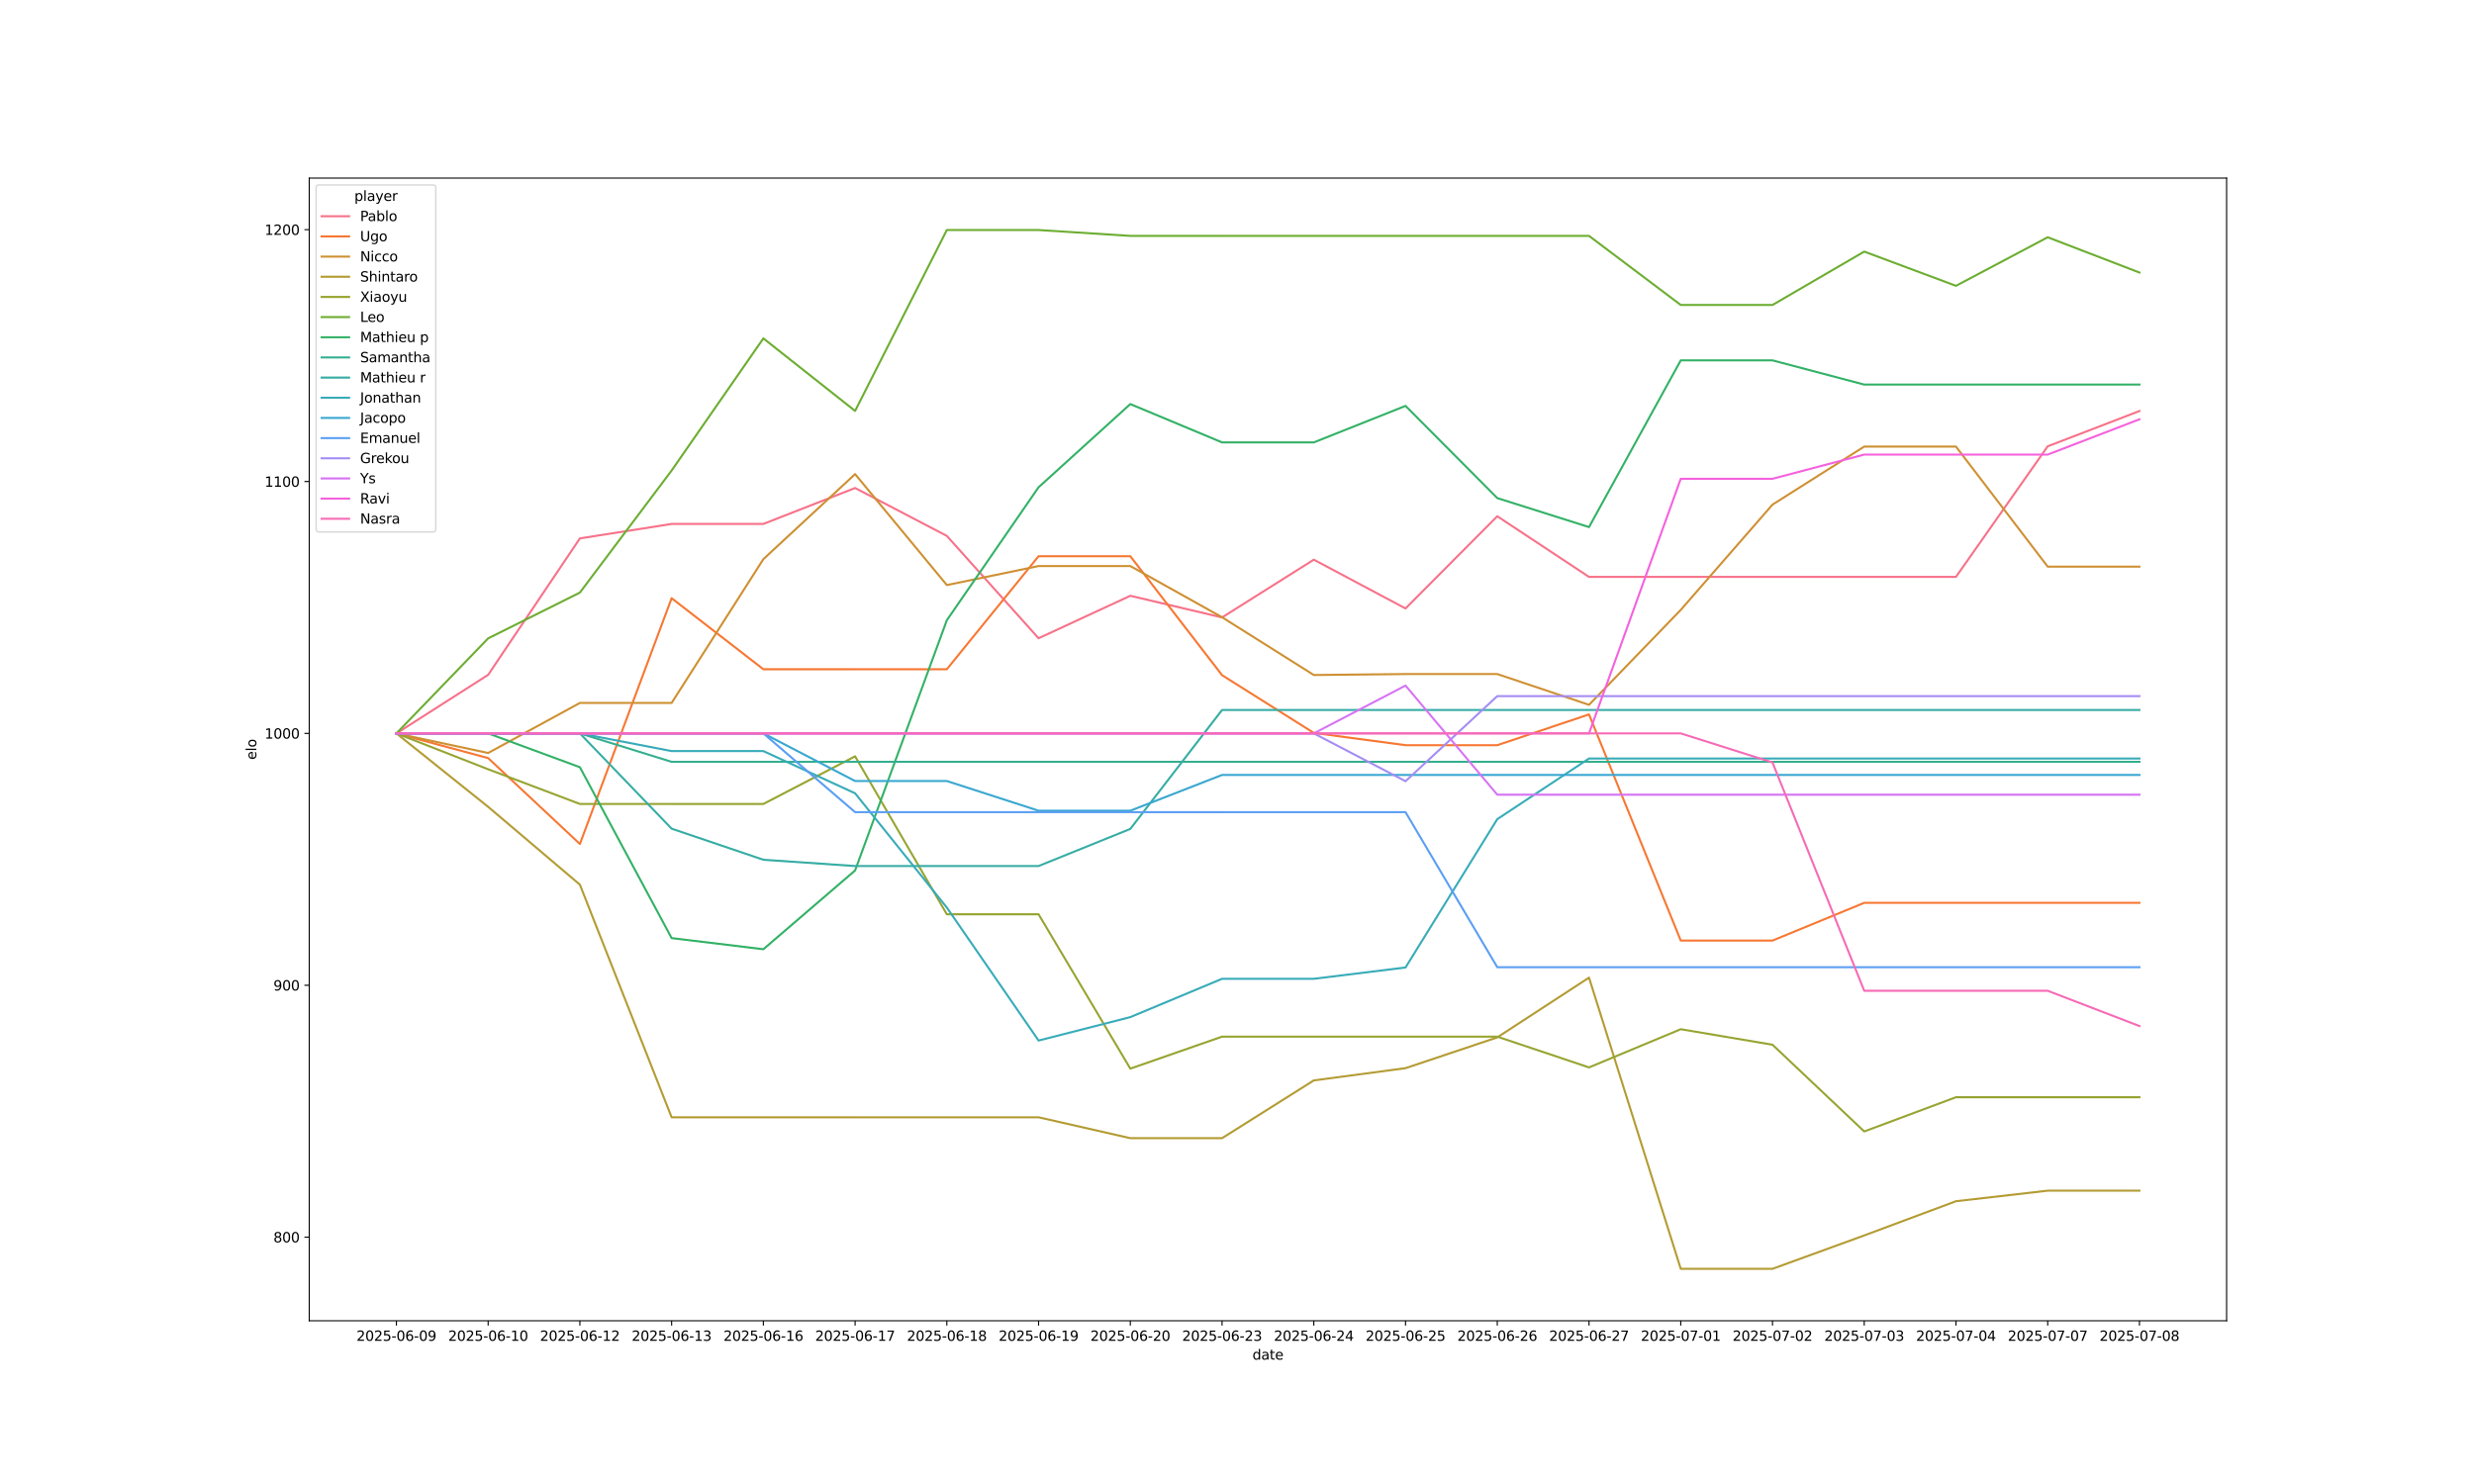 <?xml version="1.0" encoding="utf-8" standalone="no"?>
<!DOCTYPE svg PUBLIC "-//W3C//DTD SVG 1.1//EN"
  "http://www.w3.org/Graphics/SVG/1.1/DTD/svg11.dtd">
<svg xmlns:xlink="http://www.w3.org/1999/xlink" width="1800pt" height="1080pt" viewBox="0 0 1800 1080" xmlns="http://www.w3.org/2000/svg" version="1.1">
 <defs>
  <style type="text/css">*{stroke-linejoin: round; stroke-linecap: butt}</style>
 </defs>
 <g id="figure_1">
  <g id="patch_1">
   <path d="M 0 1080 
L 1800 1080 
L 1800 0 
L 0 0 
z
" style="fill: #ffffff"/>
  </g>
  <g id="axes_1">
   <g id="patch_2">
    <path d="M 225 961.2 
L 1620 961.2 
L 1620 129.6 
L 225 129.6 
z
" style="fill: #ffffff"/>
   </g>
   <g id="PolyCollection_1">
    <path d="M 488.648 381.306 
L 488.648 381.306 
L 555.395 381.306 
L 622.141 355.149 
L 622.141 355.149 
L 622.141 355.149 
L 555.395 381.306 
L 488.648 381.306 
z
" clip-path="url(#p9cbf2b9848)" style="fill: #f77189; fill-opacity: 0.2; stroke: #f77189; stroke-opacity: 0.2"/>
    <path d="M 822.38 433.586 
L 822.38 433.586 
L 889.127 449.348 
L 889.127 449.348 
L 889.127 449.348 
L 822.38 433.586 
z
" clip-path="url(#p9cbf2b9848)" style="fill: #f77189; fill-opacity: 0.2; stroke: #f77189; stroke-opacity: 0.2"/>
    <path d="M 1022.62 442.809 
L 1022.62 442.809 
L 1022.62 442.809 
L 1022.62 442.809 
z
" clip-path="url(#p9cbf2b9848)" style="fill: #f77189; fill-opacity: 0.2; stroke: #f77189; stroke-opacity: 0.2"/>
    <path d="M 1222.859 419.847 
L 1222.859 419.847 
L 1222.859 419.847 
L 1222.859 419.847 
z
" clip-path="url(#p9cbf2b9848)" style="fill: #f77189; fill-opacity: 0.2; stroke: #f77189; stroke-opacity: 0.2"/>
    <path d="M 1356.352 419.847 
L 1356.352 419.847 
L 1356.352 419.847 
L 1356.352 419.847 
z
" clip-path="url(#p9cbf2b9848)" style="fill: #f77189; fill-opacity: 0.2; stroke: #f77189; stroke-opacity: 0.2"/>
   </g>
   <g id="PolyCollection_2">
    <path d="M 488.648 435.356 
L 488.648 435.356 
L 555.395 487.048 
L 622.141 487.048 
L 622.141 487.048 
L 622.141 487.048 
L 555.395 487.048 
L 488.648 435.356 
z
" clip-path="url(#p9cbf2b9848)" style="fill: #f77732; fill-opacity: 0.2; stroke: #f77732; stroke-opacity: 0.2"/>
    <path d="M 822.38 404.808 
L 822.38 404.808 
L 889.127 491.362 
L 889.127 491.362 
L 889.127 491.362 
L 822.38 404.808 
z
" clip-path="url(#p9cbf2b9848)" style="fill: #f77732; fill-opacity: 0.2; stroke: #f77732; stroke-opacity: 0.2"/>
    <path d="M 1022.62 542.315 
L 1022.62 542.315 
L 1022.62 542.315 
L 1022.62 542.315 
z
" clip-path="url(#p9cbf2b9848)" style="fill: #f77732; fill-opacity: 0.2; stroke: #f77732; stroke-opacity: 0.2"/>
    <path d="M 1222.859 684.521 
L 1222.859 684.521 
L 1222.859 684.521 
L 1222.859 684.521 
z
" clip-path="url(#p9cbf2b9848)" style="fill: #f77732; fill-opacity: 0.2; stroke: #f77732; stroke-opacity: 0.2"/>
    <path d="M 1356.352 657.052 
L 1356.352 657.052 
L 1356.352 657.052 
L 1356.352 657.052 
z
" clip-path="url(#p9cbf2b9848)" style="fill: #f77732; fill-opacity: 0.2; stroke: #f77732; stroke-opacity: 0.2"/>
   </g>
   <g id="PolyCollection_3">
    <path d="M 488.648 511.573 
L 488.648 511.573 
L 555.395 406.929 
L 622.141 345.034 
L 622.141 345.034 
L 622.141 345.034 
L 555.395 406.929 
L 488.648 511.573 
z
" clip-path="url(#p9cbf2b9848)" style="fill: #ce9032; fill-opacity: 0.2; stroke: #ce9032; stroke-opacity: 0.2"/>
    <path d="M 822.38 411.947 
L 822.38 411.947 
L 889.127 449.21 
L 889.127 449.21 
L 889.127 449.21 
L 822.38 411.947 
z
" clip-path="url(#p9cbf2b9848)" style="fill: #ce9032; fill-opacity: 0.2; stroke: #ce9032; stroke-opacity: 0.2"/>
    <path d="M 1022.62 490.551 
L 1022.62 490.551 
L 1022.62 490.551 
L 1022.62 490.551 
z
" clip-path="url(#p9cbf2b9848)" style="fill: #ce9032; fill-opacity: 0.2; stroke: #ce9032; stroke-opacity: 0.2"/>
    <path d="M 1222.859 443.862 
L 1222.859 443.862 
L 1222.859 443.862 
L 1222.859 443.862 
z
" clip-path="url(#p9cbf2b9848)" style="fill: #ce9032; fill-opacity: 0.2; stroke: #ce9032; stroke-opacity: 0.2"/>
    <path d="M 1356.352 325.013 
L 1356.352 325.013 
L 1356.352 325.013 
L 1356.352 325.013 
z
" clip-path="url(#p9cbf2b9848)" style="fill: #ce9032; fill-opacity: 0.2; stroke: #ce9032; stroke-opacity: 0.2"/>
   </g>
   <g id="PolyCollection_4">
    <path d="M 488.648 813.131 
L 488.648 813.131 
L 555.395 813.131 
L 622.141 813.131 
L 622.141 813.131 
L 622.141 813.131 
L 555.395 813.131 
L 488.648 813.131 
z
" clip-path="url(#p9cbf2b9848)" style="fill: #b39b32; fill-opacity: 0.2; stroke: #b39b32; stroke-opacity: 0.2"/>
    <path d="M 822.38 828.321 
L 822.38 828.321 
L 889.127 828.321 
L 889.127 828.321 
L 889.127 828.321 
L 822.38 828.321 
z
" clip-path="url(#p9cbf2b9848)" style="fill: #b39b32; fill-opacity: 0.2; stroke: #b39b32; stroke-opacity: 0.2"/>
    <path d="M 1022.62 777.367 
L 1022.62 777.367 
L 1022.62 777.367 
L 1022.62 777.367 
z
" clip-path="url(#p9cbf2b9848)" style="fill: #b39b32; fill-opacity: 0.2; stroke: #b39b32; stroke-opacity: 0.2"/>
    <path d="M 1222.859 923.4 
L 1222.859 923.4 
L 1222.859 923.4 
L 1222.859 923.4 
z
" clip-path="url(#p9cbf2b9848)" style="fill: #b39b32; fill-opacity: 0.2; stroke: #b39b32; stroke-opacity: 0.2"/>
    <path d="M 1356.352 899.112 
L 1356.352 899.112 
L 1356.352 899.112 
L 1356.352 899.112 
z
" clip-path="url(#p9cbf2b9848)" style="fill: #b39b32; fill-opacity: 0.2; stroke: #b39b32; stroke-opacity: 0.2"/>
   </g>
   <g id="PolyCollection_5">
    <path d="M 488.648 585.091 
L 488.648 585.091 
L 555.395 585.091 
L 622.141 550.421 
L 622.141 550.421 
L 622.141 550.421 
L 555.395 585.091 
L 488.648 585.091 
z
" clip-path="url(#p9cbf2b9848)" style="fill: #97a431; fill-opacity: 0.2; stroke: #97a431; stroke-opacity: 0.2"/>
    <path d="M 822.38 777.708 
L 822.38 777.708 
L 889.127 754.437 
L 889.127 754.437 
L 889.127 754.437 
L 822.38 777.708 
z
" clip-path="url(#p9cbf2b9848)" style="fill: #97a431; fill-opacity: 0.2; stroke: #97a431; stroke-opacity: 0.2"/>
    <path d="M 1022.62 754.437 
L 1022.62 754.437 
L 1022.62 754.437 
L 1022.62 754.437 
z
" clip-path="url(#p9cbf2b9848)" style="fill: #97a431; fill-opacity: 0.2; stroke: #97a431; stroke-opacity: 0.2"/>
    <path d="M 1222.859 749.028 
L 1222.859 749.028 
L 1222.859 749.028 
L 1222.859 749.028 
z
" clip-path="url(#p9cbf2b9848)" style="fill: #97a431; fill-opacity: 0.2; stroke: #97a431; stroke-opacity: 0.2"/>
    <path d="M 1356.352 823.435 
L 1356.352 823.435 
L 1356.352 823.435 
L 1356.352 823.435 
z
" clip-path="url(#p9cbf2b9848)" style="fill: #97a431; fill-opacity: 0.2; stroke: #97a431; stroke-opacity: 0.2"/>
   </g>
   <g id="PolyCollection_6">
    <path d="M 488.648 342.426 
L 488.648 342.426 
L 555.395 246.278 
L 622.141 299.041 
L 622.141 299.041 
L 622.141 299.041 
L 555.395 246.278 
L 488.648 342.426 
z
" clip-path="url(#p9cbf2b9848)" style="fill: #6cad31; fill-opacity: 0.2; stroke: #6cad31; stroke-opacity: 0.2"/>
    <path d="M 822.38 171.666 
L 822.38 171.666 
L 889.127 171.666 
L 889.127 171.666 
L 889.127 171.666 
L 822.38 171.666 
z
" clip-path="url(#p9cbf2b9848)" style="fill: #6cad31; fill-opacity: 0.2; stroke: #6cad31; stroke-opacity: 0.2"/>
    <path d="M 1022.62 171.666 
L 1022.62 171.666 
L 1022.62 171.666 
L 1022.62 171.666 
z
" clip-path="url(#p9cbf2b9848)" style="fill: #6cad31; fill-opacity: 0.2; stroke: #6cad31; stroke-opacity: 0.2"/>
    <path d="M 1222.859 221.94 
L 1222.859 221.94 
L 1222.859 221.94 
L 1222.859 221.94 
z
" clip-path="url(#p9cbf2b9848)" style="fill: #6cad31; fill-opacity: 0.2; stroke: #6cad31; stroke-opacity: 0.2"/>
    <path d="M 1356.352 183.104 
L 1356.352 183.104 
L 1356.352 183.104 
L 1356.352 183.104 
z
" clip-path="url(#p9cbf2b9848)" style="fill: #6cad31; fill-opacity: 0.2; stroke: #6cad31; stroke-opacity: 0.2"/>
   </g>
   <g id="PolyCollection_7">
    <path d="M 488.648 682.717 
L 488.648 682.717 
L 555.395 690.818 
L 622.141 633.489 
L 622.141 633.489 
L 622.141 633.489 
L 555.395 690.818 
L 488.648 682.717 
z
" clip-path="url(#p9cbf2b9848)" style="fill: #32b166; fill-opacity: 0.2; stroke: #32b166; stroke-opacity: 0.2"/>
    <path d="M 822.38 294.073 
L 822.38 294.073 
L 889.127 321.96 
L 889.127 321.96 
L 889.127 321.96 
L 822.38 294.073 
z
" clip-path="url(#p9cbf2b9848)" style="fill: #32b166; fill-opacity: 0.2; stroke: #32b166; stroke-opacity: 0.2"/>
    <path d="M 1022.62 295.388 
L 1022.62 295.388 
L 1022.62 295.388 
L 1022.62 295.388 
z
" clip-path="url(#p9cbf2b9848)" style="fill: #32b166; fill-opacity: 0.2; stroke: #32b166; stroke-opacity: 0.2"/>
    <path d="M 1222.859 262.26 
L 1222.859 262.26 
L 1222.859 262.26 
L 1222.859 262.26 
z
" clip-path="url(#p9cbf2b9848)" style="fill: #32b166; fill-opacity: 0.2; stroke: #32b166; stroke-opacity: 0.2"/>
    <path d="M 1356.352 279.88 
L 1356.352 279.88 
L 1356.352 279.88 
L 1356.352 279.88 
z
" clip-path="url(#p9cbf2b9848)" style="fill: #32b166; fill-opacity: 0.2; stroke: #32b166; stroke-opacity: 0.2"/>
   </g>
   <g id="PolyCollection_8">
    <path d="M 488.648 554.433 
L 488.648 554.433 
L 555.395 554.433 
L 622.141 554.433 
L 622.141 554.433 
L 622.141 554.433 
L 555.395 554.433 
L 488.648 554.433 
z
" clip-path="url(#p9cbf2b9848)" style="fill: #34af8e; fill-opacity: 0.2; stroke: #34af8e; stroke-opacity: 0.2"/>
    <path d="M 822.38 554.433 
L 822.38 554.433 
L 889.127 554.433 
L 889.127 554.433 
L 889.127 554.433 
L 822.38 554.433 
z
" clip-path="url(#p9cbf2b9848)" style="fill: #34af8e; fill-opacity: 0.2; stroke: #34af8e; stroke-opacity: 0.2"/>
    <path d="M 1022.62 554.433 
L 1022.62 554.433 
L 1022.62 554.433 
L 1022.62 554.433 
z
" clip-path="url(#p9cbf2b9848)" style="fill: #34af8e; fill-opacity: 0.2; stroke: #34af8e; stroke-opacity: 0.2"/>
    <path d="M 1222.859 554.433 
L 1222.859 554.433 
L 1222.859 554.433 
L 1222.859 554.433 
z
" clip-path="url(#p9cbf2b9848)" style="fill: #34af8e; fill-opacity: 0.2; stroke: #34af8e; stroke-opacity: 0.2"/>
    <path d="M 1356.352 554.433 
L 1356.352 554.433 
L 1356.352 554.433 
L 1356.352 554.433 
z
" clip-path="url(#p9cbf2b9848)" style="fill: #34af8e; fill-opacity: 0.2; stroke: #34af8e; stroke-opacity: 0.2"/>
   </g>
   <g id="PolyCollection_9">
    <path d="M 488.648 603.077 
L 488.648 603.077 
L 555.395 625.699 
L 622.141 630.264 
L 622.141 630.264 
L 622.141 630.264 
L 555.395 625.699 
L 488.648 603.077 
z
" clip-path="url(#p9cbf2b9848)" style="fill: #36ada4; fill-opacity: 0.2; stroke: #36ada4; stroke-opacity: 0.2"/>
    <path d="M 822.38 603.253 
L 822.38 603.253 
L 889.127 516.699 
L 889.127 516.699 
L 889.127 516.699 
L 822.38 603.253 
z
" clip-path="url(#p9cbf2b9848)" style="fill: #36ada4; fill-opacity: 0.2; stroke: #36ada4; stroke-opacity: 0.2"/>
    <path d="M 1022.62 516.699 
L 1022.62 516.699 
L 1022.62 516.699 
L 1022.62 516.699 
z
" clip-path="url(#p9cbf2b9848)" style="fill: #36ada4; fill-opacity: 0.2; stroke: #36ada4; stroke-opacity: 0.2"/>
    <path d="M 1222.859 516.699 
L 1222.859 516.699 
L 1222.859 516.699 
L 1222.859 516.699 
z
" clip-path="url(#p9cbf2b9848)" style="fill: #36ada4; fill-opacity: 0.2; stroke: #36ada4; stroke-opacity: 0.2"/>
    <path d="M 1356.352 516.699 
L 1356.352 516.699 
L 1356.352 516.699 
L 1356.352 516.699 
z
" clip-path="url(#p9cbf2b9848)" style="fill: #36ada4; fill-opacity: 0.2; stroke: #36ada4; stroke-opacity: 0.2"/>
   </g>
   <g id="PolyCollection_10">
    <path d="M 488.648 546.611 
L 488.648 546.611 
L 555.395 546.611 
L 622.141 577.334 
L 622.141 577.334 
L 622.141 577.334 
L 555.395 546.611 
L 488.648 546.611 
z
" clip-path="url(#p9cbf2b9848)" style="fill: #37abb8; fill-opacity: 0.2; stroke: #37abb8; stroke-opacity: 0.2"/>
    <path d="M 822.38 740.219 
L 822.38 740.219 
L 889.127 712.331 
L 889.127 712.331 
L 889.127 712.331 
L 822.38 740.219 
z
" clip-path="url(#p9cbf2b9848)" style="fill: #37abb8; fill-opacity: 0.2; stroke: #37abb8; stroke-opacity: 0.2"/>
    <path d="M 1022.62 704.101 
L 1022.62 704.101 
L 1022.62 704.101 
L 1022.62 704.101 
z
" clip-path="url(#p9cbf2b9848)" style="fill: #37abb8; fill-opacity: 0.2; stroke: #37abb8; stroke-opacity: 0.2"/>
    <path d="M 1222.859 552.014 
L 1222.859 552.014 
L 1222.859 552.014 
L 1222.859 552.014 
z
" clip-path="url(#p9cbf2b9848)" style="fill: #37abb8; fill-opacity: 0.2; stroke: #37abb8; stroke-opacity: 0.2"/>
    <path d="M 1356.352 552.014 
L 1356.352 552.014 
L 1356.352 552.014 
L 1356.352 552.014 
z
" clip-path="url(#p9cbf2b9848)" style="fill: #37abb8; fill-opacity: 0.2; stroke: #37abb8; stroke-opacity: 0.2"/>
   </g>
   <g id="PolyCollection_11">
    <path d="M 488.648 533.734 
L 488.648 533.734 
L 555.395 533.734 
L 622.141 568.404 
L 622.141 568.404 
L 622.141 568.404 
L 555.395 533.734 
L 488.648 533.734 
z
" clip-path="url(#p9cbf2b9848)" style="fill: #39a7d0; fill-opacity: 0.2; stroke: #39a7d0; stroke-opacity: 0.2"/>
    <path d="M 822.38 590.003 
L 822.38 590.003 
L 889.127 563.983 
L 889.127 563.983 
L 889.127 563.983 
L 822.38 590.003 
z
" clip-path="url(#p9cbf2b9848)" style="fill: #39a7d0; fill-opacity: 0.2; stroke: #39a7d0; stroke-opacity: 0.2"/>
    <path d="M 1022.62 563.983 
L 1022.62 563.983 
L 1022.62 563.983 
L 1022.62 563.983 
z
" clip-path="url(#p9cbf2b9848)" style="fill: #39a7d0; fill-opacity: 0.2; stroke: #39a7d0; stroke-opacity: 0.2"/>
    <path d="M 1222.859 563.983 
L 1222.859 563.983 
L 1222.859 563.983 
L 1222.859 563.983 
z
" clip-path="url(#p9cbf2b9848)" style="fill: #39a7d0; fill-opacity: 0.2; stroke: #39a7d0; stroke-opacity: 0.2"/>
    <path d="M 1356.352 563.983 
L 1356.352 563.983 
L 1356.352 563.983 
L 1356.352 563.983 
z
" clip-path="url(#p9cbf2b9848)" style="fill: #39a7d0; fill-opacity: 0.2; stroke: #39a7d0; stroke-opacity: 0.2"/>
   </g>
   <g id="PolyCollection_12">
    <path d="M 488.648 533.734 
L 488.648 533.734 
L 555.395 533.734 
L 622.141 591.064 
L 622.141 591.064 
L 622.141 591.064 
L 555.395 533.734 
L 488.648 533.734 
z
" clip-path="url(#p9cbf2b9848)" style="fill: #5a9ef4; fill-opacity: 0.2; stroke: #5a9ef4; stroke-opacity: 0.2"/>
    <path d="M 822.38 591.064 
L 822.38 591.064 
L 889.127 591.064 
L 889.127 591.064 
L 889.127 591.064 
L 822.38 591.064 
z
" clip-path="url(#p9cbf2b9848)" style="fill: #5a9ef4; fill-opacity: 0.2; stroke: #5a9ef4; stroke-opacity: 0.2"/>
    <path d="M 1022.62 591.064 
L 1022.62 591.064 
L 1022.62 591.064 
L 1022.62 591.064 
z
" clip-path="url(#p9cbf2b9848)" style="fill: #5a9ef4; fill-opacity: 0.2; stroke: #5a9ef4; stroke-opacity: 0.2"/>
    <path d="M 1222.859 703.9 
L 1222.859 703.9 
L 1222.859 703.9 
L 1222.859 703.9 
z
" clip-path="url(#p9cbf2b9848)" style="fill: #5a9ef4; fill-opacity: 0.2; stroke: #5a9ef4; stroke-opacity: 0.2"/>
    <path d="M 1356.352 703.9 
L 1356.352 703.9 
L 1356.352 703.9 
L 1356.352 703.9 
z
" clip-path="url(#p9cbf2b9848)" style="fill: #5a9ef4; fill-opacity: 0.2; stroke: #5a9ef4; stroke-opacity: 0.2"/>
   </g>
   <g id="PolyCollection_13">
    <path d="M 488.648 533.734 
L 488.648 533.734 
L 555.395 533.734 
L 622.141 533.734 
L 622.141 533.734 
L 622.141 533.734 
L 555.395 533.734 
L 488.648 533.734 
z
" clip-path="url(#p9cbf2b9848)" style="fill: #a48cf4; fill-opacity: 0.2; stroke: #a48cf4; stroke-opacity: 0.2"/>
    <path d="M 822.38 533.734 
L 822.38 533.734 
L 889.127 533.734 
L 889.127 533.734 
L 889.127 533.734 
L 822.38 533.734 
z
" clip-path="url(#p9cbf2b9848)" style="fill: #a48cf4; fill-opacity: 0.2; stroke: #a48cf4; stroke-opacity: 0.2"/>
    <path d="M 1022.62 568.537 
L 1022.62 568.537 
L 1022.62 568.537 
L 1022.62 568.537 
z
" clip-path="url(#p9cbf2b9848)" style="fill: #a48cf4; fill-opacity: 0.2; stroke: #a48cf4; stroke-opacity: 0.2"/>
    <path d="M 1222.859 506.617 
L 1222.859 506.617 
L 1222.859 506.617 
L 1222.859 506.617 
z
" clip-path="url(#p9cbf2b9848)" style="fill: #a48cf4; fill-opacity: 0.2; stroke: #a48cf4; stroke-opacity: 0.2"/>
    <path d="M 1356.352 506.617 
L 1356.352 506.617 
L 1356.352 506.617 
L 1356.352 506.617 
z
" clip-path="url(#p9cbf2b9848)" style="fill: #a48cf4; fill-opacity: 0.2; stroke: #a48cf4; stroke-opacity: 0.2"/>
   </g>
   <g id="PolyCollection_14">
    <path d="M 488.648 533.734 
L 488.648 533.734 
L 555.395 533.734 
L 622.141 533.734 
L 622.141 533.734 
L 622.141 533.734 
L 555.395 533.734 
L 488.648 533.734 
z
" clip-path="url(#p9cbf2b9848)" style="fill: #d673f4; fill-opacity: 0.2; stroke: #d673f4; stroke-opacity: 0.2"/>
    <path d="M 822.38 533.734 
L 822.38 533.734 
L 889.127 533.734 
L 889.127 533.734 
L 889.127 533.734 
L 822.38 533.734 
z
" clip-path="url(#p9cbf2b9848)" style="fill: #d673f4; fill-opacity: 0.2; stroke: #d673f4; stroke-opacity: 0.2"/>
    <path d="M 1022.62 498.932 
L 1022.62 498.932 
L 1022.62 498.932 
L 1022.62 498.932 
z
" clip-path="url(#p9cbf2b9848)" style="fill: #d673f4; fill-opacity: 0.2; stroke: #d673f4; stroke-opacity: 0.2"/>
    <path d="M 1222.859 578.353 
L 1222.859 578.353 
L 1222.859 578.353 
L 1222.859 578.353 
z
" clip-path="url(#p9cbf2b9848)" style="fill: #d673f4; fill-opacity: 0.2; stroke: #d673f4; stroke-opacity: 0.2"/>
    <path d="M 1356.352 578.353 
L 1356.352 578.353 
L 1356.352 578.353 
L 1356.352 578.353 
z
" clip-path="url(#p9cbf2b9848)" style="fill: #d673f4; fill-opacity: 0.2; stroke: #d673f4; stroke-opacity: 0.2"/>
   </g>
   <g id="PolyCollection_15">
    <path d="M 488.648 533.734 
L 488.648 533.734 
L 555.395 533.734 
L 622.141 533.734 
L 622.141 533.734 
L 622.141 533.734 
L 555.395 533.734 
L 488.648 533.734 
z
" clip-path="url(#p9cbf2b9848)" style="fill: #f561dd; fill-opacity: 0.2; stroke: #f561dd; stroke-opacity: 0.2"/>
    <path d="M 822.38 533.734 
L 822.38 533.734 
L 889.127 533.734 
L 889.127 533.734 
L 889.127 533.734 
L 822.38 533.734 
z
" clip-path="url(#p9cbf2b9848)" style="fill: #f561dd; fill-opacity: 0.2; stroke: #f561dd; stroke-opacity: 0.2"/>
    <path d="M 1022.62 533.734 
L 1022.62 533.734 
L 1022.62 533.734 
L 1022.62 533.734 
z
" clip-path="url(#p9cbf2b9848)" style="fill: #f561dd; fill-opacity: 0.2; stroke: #f561dd; stroke-opacity: 0.2"/>
    <path d="M 1222.859 348.447 
L 1222.859 348.447 
L 1222.859 348.447 
L 1222.859 348.447 
z
" clip-path="url(#p9cbf2b9848)" style="fill: #f561dd; fill-opacity: 0.2; stroke: #f561dd; stroke-opacity: 0.2"/>
    <path d="M 1356.352 330.827 
L 1356.352 330.827 
L 1356.352 330.827 
L 1356.352 330.827 
z
" clip-path="url(#p9cbf2b9848)" style="fill: #f561dd; fill-opacity: 0.2; stroke: #f561dd; stroke-opacity: 0.2"/>
   </g>
   <g id="PolyCollection_16">
    <path d="M 488.648 533.734 
L 488.648 533.734 
L 555.395 533.734 
L 622.141 533.734 
L 622.141 533.734 
L 622.141 533.734 
L 555.395 533.734 
L 488.648 533.734 
z
" clip-path="url(#p9cbf2b9848)" style="fill: #f66ab5; fill-opacity: 0.2; stroke: #f66ab5; stroke-opacity: 0.2"/>
    <path d="M 822.38 533.734 
L 822.38 533.734 
L 889.127 533.734 
L 889.127 533.734 
L 889.127 533.734 
L 822.38 533.734 
z
" clip-path="url(#p9cbf2b9848)" style="fill: #f66ab5; fill-opacity: 0.2; stroke: #f66ab5; stroke-opacity: 0.2"/>
    <path d="M 1022.62 533.734 
L 1022.62 533.734 
L 1022.62 533.734 
L 1022.62 533.734 
z
" clip-path="url(#p9cbf2b9848)" style="fill: #f66ab5; fill-opacity: 0.2; stroke: #f66ab5; stroke-opacity: 0.2"/>
    <path d="M 1222.859 533.734 
L 1222.859 533.734 
L 1222.859 533.734 
L 1222.859 533.734 
z
" clip-path="url(#p9cbf2b9848)" style="fill: #f66ab5; fill-opacity: 0.2; stroke: #f66ab5; stroke-opacity: 0.2"/>
    <path d="M 1356.352 721.058 
L 1356.352 721.058 
L 1356.352 721.058 
L 1356.352 721.058 
z
" clip-path="url(#p9cbf2b9848)" style="fill: #f66ab5; fill-opacity: 0.2; stroke: #f66ab5; stroke-opacity: 0.2"/>
   </g>
   <g id="matplotlib.axis_1">
    <g id="xtick_1">
     <g id="line2d_1">
      <defs>
       <path id="mc913a7d19f" d="M 0 0 
L 0 3.5 
" style="stroke: #000000; stroke-width: 0.8"/>
      </defs>
      <g>
       <use xlink:href="#mc913a7d19f" x="288.409" y="961.2" style="stroke: #000000; stroke-width: 0.8"/>
      </g>
     </g>
     <g id="text_1">
      <!-- 2025-06-09 -->
      <g transform="translate(259.351 975.798)scale(0.1 -0.1)">
       <defs>
        <path id="DejaVuSans-32" d="M 1228 531 
L 3431 531 
L 3431 0 
L 469 0 
L 469 531 
Q 828 903 1448 1529 
Q 2069 2156 2228 2338 
Q 2531 2678 2651 2914 
Q 2772 3150 2772 3378 
Q 2772 3750 2511 3984 
Q 2250 4219 1831 4219 
Q 1534 4219 1204 4116 
Q 875 4013 500 3803 
L 500 4441 
Q 881 4594 1212 4672 
Q 1544 4750 1819 4750 
Q 2544 4750 2975 4387 
Q 3406 4025 3406 3419 
Q 3406 3131 3298 2873 
Q 3191 2616 2906 2266 
Q 2828 2175 2409 1742 
Q 1991 1309 1228 531 
z
" transform="scale(0.016)"/>
        <path id="DejaVuSans-30" d="M 2034 4250 
Q 1547 4250 1301 3770 
Q 1056 3291 1056 2328 
Q 1056 1369 1301 889 
Q 1547 409 2034 409 
Q 2525 409 2770 889 
Q 3016 1369 3016 2328 
Q 3016 3291 2770 3770 
Q 2525 4250 2034 4250 
z
M 2034 4750 
Q 2819 4750 3233 4129 
Q 3647 3509 3647 2328 
Q 3647 1150 3233 529 
Q 2819 -91 2034 -91 
Q 1250 -91 836 529 
Q 422 1150 422 2328 
Q 422 3509 836 4129 
Q 1250 4750 2034 4750 
z
" transform="scale(0.016)"/>
        <path id="DejaVuSans-35" d="M 691 4666 
L 3169 4666 
L 3169 4134 
L 1269 4134 
L 1269 2991 
Q 1406 3038 1543 3061 
Q 1681 3084 1819 3084 
Q 2600 3084 3056 2656 
Q 3513 2228 3513 1497 
Q 3513 744 3044 326 
Q 2575 -91 1722 -91 
Q 1428 -91 1123 -41 
Q 819 9 494 109 
L 494 744 
Q 775 591 1075 516 
Q 1375 441 1709 441 
Q 2250 441 2565 725 
Q 2881 1009 2881 1497 
Q 2881 1984 2565 2268 
Q 2250 2553 1709 2553 
Q 1456 2553 1204 2497 
Q 953 2441 691 2322 
L 691 4666 
z
" transform="scale(0.016)"/>
        <path id="DejaVuSans-2d" d="M 313 2009 
L 1997 2009 
L 1997 1497 
L 313 1497 
L 313 2009 
z
" transform="scale(0.016)"/>
        <path id="DejaVuSans-36" d="M 2113 2584 
Q 1688 2584 1439 2293 
Q 1191 2003 1191 1497 
Q 1191 994 1439 701 
Q 1688 409 2113 409 
Q 2538 409 2786 701 
Q 3034 994 3034 1497 
Q 3034 2003 2786 2293 
Q 2538 2584 2113 2584 
z
M 3366 4563 
L 3366 3988 
Q 3128 4100 2886 4159 
Q 2644 4219 2406 4219 
Q 1781 4219 1451 3797 
Q 1122 3375 1075 2522 
Q 1259 2794 1537 2939 
Q 1816 3084 2150 3084 
Q 2853 3084 3261 2657 
Q 3669 2231 3669 1497 
Q 3669 778 3244 343 
Q 2819 -91 2113 -91 
Q 1303 -91 875 529 
Q 447 1150 447 2328 
Q 447 3434 972 4092 
Q 1497 4750 2381 4750 
Q 2619 4750 2861 4703 
Q 3103 4656 3366 4563 
z
" transform="scale(0.016)"/>
        <path id="DejaVuSans-39" d="M 703 97 
L 703 672 
Q 941 559 1184 500 
Q 1428 441 1663 441 
Q 2288 441 2617 861 
Q 2947 1281 2994 2138 
Q 2813 1869 2534 1725 
Q 2256 1581 1919 1581 
Q 1219 1581 811 2004 
Q 403 2428 403 3163 
Q 403 3881 828 4315 
Q 1253 4750 1959 4750 
Q 2769 4750 3195 4129 
Q 3622 3509 3622 2328 
Q 3622 1225 3098 567 
Q 2575 -91 1691 -91 
Q 1453 -91 1209 -44 
Q 966 3 703 97 
z
M 1959 2075 
Q 2384 2075 2632 2365 
Q 2881 2656 2881 3163 
Q 2881 3666 2632 3958 
Q 2384 4250 1959 4250 
Q 1534 4250 1286 3958 
Q 1038 3666 1038 3163 
Q 1038 2656 1286 2365 
Q 1534 2075 1959 2075 
z
" transform="scale(0.016)"/>
       </defs>
       <use xlink:href="#DejaVuSans-32"/>
       <use xlink:href="#DejaVuSans-30" x="63.623"/>
       <use xlink:href="#DejaVuSans-32" x="127.246"/>
       <use xlink:href="#DejaVuSans-35" x="190.869"/>
       <use xlink:href="#DejaVuSans-2d" x="254.492"/>
       <use xlink:href="#DejaVuSans-30" x="290.576"/>
       <use xlink:href="#DejaVuSans-36" x="354.199"/>
       <use xlink:href="#DejaVuSans-2d" x="417.822"/>
       <use xlink:href="#DejaVuSans-30" x="453.906"/>
       <use xlink:href="#DejaVuSans-39" x="517.529"/>
      </g>
     </g>
    </g>
    <g id="xtick_2">
     <g id="line2d_2">
      <g>
       <use xlink:href="#mc913a7d19f" x="355.156" y="961.2" style="stroke: #000000; stroke-width: 0.8"/>
      </g>
     </g>
     <g id="text_2">
      <!-- 2025-06-10 -->
      <g transform="translate(326.098 975.798)scale(0.1 -0.1)">
       <defs>
        <path id="DejaVuSans-31" d="M 794 531 
L 1825 531 
L 1825 4091 
L 703 3866 
L 703 4441 
L 1819 4666 
L 2450 4666 
L 2450 531 
L 3481 531 
L 3481 0 
L 794 0 
L 794 531 
z
" transform="scale(0.016)"/>
       </defs>
       <use xlink:href="#DejaVuSans-32"/>
       <use xlink:href="#DejaVuSans-30" x="63.623"/>
       <use xlink:href="#DejaVuSans-32" x="127.246"/>
       <use xlink:href="#DejaVuSans-35" x="190.869"/>
       <use xlink:href="#DejaVuSans-2d" x="254.492"/>
       <use xlink:href="#DejaVuSans-30" x="290.576"/>
       <use xlink:href="#DejaVuSans-36" x="354.199"/>
       <use xlink:href="#DejaVuSans-2d" x="417.822"/>
       <use xlink:href="#DejaVuSans-31" x="453.906"/>
       <use xlink:href="#DejaVuSans-30" x="517.529"/>
      </g>
     </g>
    </g>
    <g id="xtick_3">
     <g id="line2d_3">
      <g>
       <use xlink:href="#mc913a7d19f" x="421.902" y="961.2" style="stroke: #000000; stroke-width: 0.8"/>
      </g>
     </g>
     <g id="text_3">
      <!-- 2025-06-12 -->
      <g transform="translate(392.844 975.798)scale(0.1 -0.1)">
       <use xlink:href="#DejaVuSans-32"/>
       <use xlink:href="#DejaVuSans-30" x="63.623"/>
       <use xlink:href="#DejaVuSans-32" x="127.246"/>
       <use xlink:href="#DejaVuSans-35" x="190.869"/>
       <use xlink:href="#DejaVuSans-2d" x="254.492"/>
       <use xlink:href="#DejaVuSans-30" x="290.576"/>
       <use xlink:href="#DejaVuSans-36" x="354.199"/>
       <use xlink:href="#DejaVuSans-2d" x="417.822"/>
       <use xlink:href="#DejaVuSans-31" x="453.906"/>
       <use xlink:href="#DejaVuSans-32" x="517.529"/>
      </g>
     </g>
    </g>
    <g id="xtick_4">
     <g id="line2d_4">
      <g>
       <use xlink:href="#mc913a7d19f" x="488.648" y="961.2" style="stroke: #000000; stroke-width: 0.8"/>
      </g>
     </g>
     <g id="text_4">
      <!-- 2025-06-13 -->
      <g transform="translate(459.591 975.798)scale(0.1 -0.1)">
       <defs>
        <path id="DejaVuSans-33" d="M 2597 2516 
Q 3050 2419 3304 2112 
Q 3559 1806 3559 1356 
Q 3559 666 3084 287 
Q 2609 -91 1734 -91 
Q 1441 -91 1130 -33 
Q 819 25 488 141 
L 488 750 
Q 750 597 1062 519 
Q 1375 441 1716 441 
Q 2309 441 2620 675 
Q 2931 909 2931 1356 
Q 2931 1769 2642 2001 
Q 2353 2234 1838 2234 
L 1294 2234 
L 1294 2753 
L 1863 2753 
Q 2328 2753 2575 2939 
Q 2822 3125 2822 3475 
Q 2822 3834 2567 4026 
Q 2313 4219 1838 4219 
Q 1578 4219 1281 4162 
Q 984 4106 628 3988 
L 628 4550 
Q 988 4650 1302 4700 
Q 1616 4750 1894 4750 
Q 2613 4750 3031 4423 
Q 3450 4097 3450 3541 
Q 3450 3153 3228 2886 
Q 3006 2619 2597 2516 
z
" transform="scale(0.016)"/>
       </defs>
       <use xlink:href="#DejaVuSans-32"/>
       <use xlink:href="#DejaVuSans-30" x="63.623"/>
       <use xlink:href="#DejaVuSans-32" x="127.246"/>
       <use xlink:href="#DejaVuSans-35" x="190.869"/>
       <use xlink:href="#DejaVuSans-2d" x="254.492"/>
       <use xlink:href="#DejaVuSans-30" x="290.576"/>
       <use xlink:href="#DejaVuSans-36" x="354.199"/>
       <use xlink:href="#DejaVuSans-2d" x="417.822"/>
       <use xlink:href="#DejaVuSans-31" x="453.906"/>
       <use xlink:href="#DejaVuSans-33" x="517.529"/>
      </g>
     </g>
    </g>
    <g id="xtick_5">
     <g id="line2d_5">
      <g>
       <use xlink:href="#mc913a7d19f" x="555.395" y="961.2" style="stroke: #000000; stroke-width: 0.8"/>
      </g>
     </g>
     <g id="text_5">
      <!-- 2025-06-16 -->
      <g transform="translate(526.337 975.798)scale(0.1 -0.1)">
       <use xlink:href="#DejaVuSans-32"/>
       <use xlink:href="#DejaVuSans-30" x="63.623"/>
       <use xlink:href="#DejaVuSans-32" x="127.246"/>
       <use xlink:href="#DejaVuSans-35" x="190.869"/>
       <use xlink:href="#DejaVuSans-2d" x="254.492"/>
       <use xlink:href="#DejaVuSans-30" x="290.576"/>
       <use xlink:href="#DejaVuSans-36" x="354.199"/>
       <use xlink:href="#DejaVuSans-2d" x="417.822"/>
       <use xlink:href="#DejaVuSans-31" x="453.906"/>
       <use xlink:href="#DejaVuSans-36" x="517.529"/>
      </g>
     </g>
    </g>
    <g id="xtick_6">
     <g id="line2d_6">
      <g>
       <use xlink:href="#mc913a7d19f" x="622.141" y="961.2" style="stroke: #000000; stroke-width: 0.8"/>
      </g>
     </g>
     <g id="text_6">
      <!-- 2025-06-17 -->
      <g transform="translate(593.083 975.798)scale(0.1 -0.1)">
       <defs>
        <path id="DejaVuSans-37" d="M 525 4666 
L 3525 4666 
L 3525 4397 
L 1831 0 
L 1172 0 
L 2766 4134 
L 525 4134 
L 525 4666 
z
" transform="scale(0.016)"/>
       </defs>
       <use xlink:href="#DejaVuSans-32"/>
       <use xlink:href="#DejaVuSans-30" x="63.623"/>
       <use xlink:href="#DejaVuSans-32" x="127.246"/>
       <use xlink:href="#DejaVuSans-35" x="190.869"/>
       <use xlink:href="#DejaVuSans-2d" x="254.492"/>
       <use xlink:href="#DejaVuSans-30" x="290.576"/>
       <use xlink:href="#DejaVuSans-36" x="354.199"/>
       <use xlink:href="#DejaVuSans-2d" x="417.822"/>
       <use xlink:href="#DejaVuSans-31" x="453.906"/>
       <use xlink:href="#DejaVuSans-37" x="517.529"/>
      </g>
     </g>
    </g>
    <g id="xtick_7">
     <g id="line2d_7">
      <g>
       <use xlink:href="#mc913a7d19f" x="688.888" y="961.2" style="stroke: #000000; stroke-width: 0.8"/>
      </g>
     </g>
     <g id="text_7">
      <!-- 2025-06-18 -->
      <g transform="translate(659.83 975.798)scale(0.1 -0.1)">
       <defs>
        <path id="DejaVuSans-38" d="M 2034 2216 
Q 1584 2216 1326 1975 
Q 1069 1734 1069 1313 
Q 1069 891 1326 650 
Q 1584 409 2034 409 
Q 2484 409 2743 651 
Q 3003 894 3003 1313 
Q 3003 1734 2745 1975 
Q 2488 2216 2034 2216 
z
M 1403 2484 
Q 997 2584 770 2862 
Q 544 3141 544 3541 
Q 544 4100 942 4425 
Q 1341 4750 2034 4750 
Q 2731 4750 3128 4425 
Q 3525 4100 3525 3541 
Q 3525 3141 3298 2862 
Q 3072 2584 2669 2484 
Q 3125 2378 3379 2068 
Q 3634 1759 3634 1313 
Q 3634 634 3220 271 
Q 2806 -91 2034 -91 
Q 1263 -91 848 271 
Q 434 634 434 1313 
Q 434 1759 690 2068 
Q 947 2378 1403 2484 
z
M 1172 3481 
Q 1172 3119 1398 2916 
Q 1625 2713 2034 2713 
Q 2441 2713 2670 2916 
Q 2900 3119 2900 3481 
Q 2900 3844 2670 4047 
Q 2441 4250 2034 4250 
Q 1625 4250 1398 4047 
Q 1172 3844 1172 3481 
z
" transform="scale(0.016)"/>
       </defs>
       <use xlink:href="#DejaVuSans-32"/>
       <use xlink:href="#DejaVuSans-30" x="63.623"/>
       <use xlink:href="#DejaVuSans-32" x="127.246"/>
       <use xlink:href="#DejaVuSans-35" x="190.869"/>
       <use xlink:href="#DejaVuSans-2d" x="254.492"/>
       <use xlink:href="#DejaVuSans-30" x="290.576"/>
       <use xlink:href="#DejaVuSans-36" x="354.199"/>
       <use xlink:href="#DejaVuSans-2d" x="417.822"/>
       <use xlink:href="#DejaVuSans-31" x="453.906"/>
       <use xlink:href="#DejaVuSans-38" x="517.529"/>
      </g>
     </g>
    </g>
    <g id="xtick_8">
     <g id="line2d_8">
      <g>
       <use xlink:href="#mc913a7d19f" x="755.634" y="961.2" style="stroke: #000000; stroke-width: 0.8"/>
      </g>
     </g>
     <g id="text_8">
      <!-- 2025-06-19 -->
      <g transform="translate(726.576 975.798)scale(0.1 -0.1)">
       <use xlink:href="#DejaVuSans-32"/>
       <use xlink:href="#DejaVuSans-30" x="63.623"/>
       <use xlink:href="#DejaVuSans-32" x="127.246"/>
       <use xlink:href="#DejaVuSans-35" x="190.869"/>
       <use xlink:href="#DejaVuSans-2d" x="254.492"/>
       <use xlink:href="#DejaVuSans-30" x="290.576"/>
       <use xlink:href="#DejaVuSans-36" x="354.199"/>
       <use xlink:href="#DejaVuSans-2d" x="417.822"/>
       <use xlink:href="#DejaVuSans-31" x="453.906"/>
       <use xlink:href="#DejaVuSans-39" x="517.529"/>
      </g>
     </g>
    </g>
    <g id="xtick_9">
     <g id="line2d_9">
      <g>
       <use xlink:href="#mc913a7d19f" x="822.38" y="961.2" style="stroke: #000000; stroke-width: 0.8"/>
      </g>
     </g>
     <g id="text_9">
      <!-- 2025-06-20 -->
      <g transform="translate(793.323 975.798)scale(0.1 -0.1)">
       <use xlink:href="#DejaVuSans-32"/>
       <use xlink:href="#DejaVuSans-30" x="63.623"/>
       <use xlink:href="#DejaVuSans-32" x="127.246"/>
       <use xlink:href="#DejaVuSans-35" x="190.869"/>
       <use xlink:href="#DejaVuSans-2d" x="254.492"/>
       <use xlink:href="#DejaVuSans-30" x="290.576"/>
       <use xlink:href="#DejaVuSans-36" x="354.199"/>
       <use xlink:href="#DejaVuSans-2d" x="417.822"/>
       <use xlink:href="#DejaVuSans-32" x="453.906"/>
       <use xlink:href="#DejaVuSans-30" x="517.529"/>
      </g>
     </g>
    </g>
    <g id="xtick_10">
     <g id="line2d_10">
      <g>
       <use xlink:href="#mc913a7d19f" x="889.127" y="961.2" style="stroke: #000000; stroke-width: 0.8"/>
      </g>
     </g>
     <g id="text_10">
      <!-- 2025-06-23 -->
      <g transform="translate(860.069 975.798)scale(0.1 -0.1)">
       <use xlink:href="#DejaVuSans-32"/>
       <use xlink:href="#DejaVuSans-30" x="63.623"/>
       <use xlink:href="#DejaVuSans-32" x="127.246"/>
       <use xlink:href="#DejaVuSans-35" x="190.869"/>
       <use xlink:href="#DejaVuSans-2d" x="254.492"/>
       <use xlink:href="#DejaVuSans-30" x="290.576"/>
       <use xlink:href="#DejaVuSans-36" x="354.199"/>
       <use xlink:href="#DejaVuSans-2d" x="417.822"/>
       <use xlink:href="#DejaVuSans-32" x="453.906"/>
       <use xlink:href="#DejaVuSans-33" x="517.529"/>
      </g>
     </g>
    </g>
    <g id="xtick_11">
     <g id="line2d_11">
      <g>
       <use xlink:href="#mc913a7d19f" x="955.873" y="961.2" style="stroke: #000000; stroke-width: 0.8"/>
      </g>
     </g>
     <g id="text_11">
      <!-- 2025-06-24 -->
      <g transform="translate(926.815 975.798)scale(0.1 -0.1)">
       <defs>
        <path id="DejaVuSans-34" d="M 2419 4116 
L 825 1625 
L 2419 1625 
L 2419 4116 
z
M 2253 4666 
L 3047 4666 
L 3047 1625 
L 3713 1625 
L 3713 1100 
L 3047 1100 
L 3047 0 
L 2419 0 
L 2419 1100 
L 313 1100 
L 313 1709 
L 2253 4666 
z
" transform="scale(0.016)"/>
       </defs>
       <use xlink:href="#DejaVuSans-32"/>
       <use xlink:href="#DejaVuSans-30" x="63.623"/>
       <use xlink:href="#DejaVuSans-32" x="127.246"/>
       <use xlink:href="#DejaVuSans-35" x="190.869"/>
       <use xlink:href="#DejaVuSans-2d" x="254.492"/>
       <use xlink:href="#DejaVuSans-30" x="290.576"/>
       <use xlink:href="#DejaVuSans-36" x="354.199"/>
       <use xlink:href="#DejaVuSans-2d" x="417.822"/>
       <use xlink:href="#DejaVuSans-32" x="453.906"/>
       <use xlink:href="#DejaVuSans-34" x="517.529"/>
      </g>
     </g>
    </g>
    <g id="xtick_12">
     <g id="line2d_12">
      <g>
       <use xlink:href="#mc913a7d19f" x="1022.62" y="961.2" style="stroke: #000000; stroke-width: 0.8"/>
      </g>
     </g>
     <g id="text_12">
      <!-- 2025-06-25 -->
      <g transform="translate(993.562 975.798)scale(0.1 -0.1)">
       <use xlink:href="#DejaVuSans-32"/>
       <use xlink:href="#DejaVuSans-30" x="63.623"/>
       <use xlink:href="#DejaVuSans-32" x="127.246"/>
       <use xlink:href="#DejaVuSans-35" x="190.869"/>
       <use xlink:href="#DejaVuSans-2d" x="254.492"/>
       <use xlink:href="#DejaVuSans-30" x="290.576"/>
       <use xlink:href="#DejaVuSans-36" x="354.199"/>
       <use xlink:href="#DejaVuSans-2d" x="417.822"/>
       <use xlink:href="#DejaVuSans-32" x="453.906"/>
       <use xlink:href="#DejaVuSans-35" x="517.529"/>
      </g>
     </g>
    </g>
    <g id="xtick_13">
     <g id="line2d_13">
      <g>
       <use xlink:href="#mc913a7d19f" x="1089.366" y="961.2" style="stroke: #000000; stroke-width: 0.8"/>
      </g>
     </g>
     <g id="text_13">
      <!-- 2025-06-26 -->
      <g transform="translate(1060.308 975.798)scale(0.1 -0.1)">
       <use xlink:href="#DejaVuSans-32"/>
       <use xlink:href="#DejaVuSans-30" x="63.623"/>
       <use xlink:href="#DejaVuSans-32" x="127.246"/>
       <use xlink:href="#DejaVuSans-35" x="190.869"/>
       <use xlink:href="#DejaVuSans-2d" x="254.492"/>
       <use xlink:href="#DejaVuSans-30" x="290.576"/>
       <use xlink:href="#DejaVuSans-36" x="354.199"/>
       <use xlink:href="#DejaVuSans-2d" x="417.822"/>
       <use xlink:href="#DejaVuSans-32" x="453.906"/>
       <use xlink:href="#DejaVuSans-36" x="517.529"/>
      </g>
     </g>
    </g>
    <g id="xtick_14">
     <g id="line2d_14">
      <g>
       <use xlink:href="#mc913a7d19f" x="1156.112" y="961.2" style="stroke: #000000; stroke-width: 0.8"/>
      </g>
     </g>
     <g id="text_14">
      <!-- 2025-06-27 -->
      <g transform="translate(1127.055 975.798)scale(0.1 -0.1)">
       <use xlink:href="#DejaVuSans-32"/>
       <use xlink:href="#DejaVuSans-30" x="63.623"/>
       <use xlink:href="#DejaVuSans-32" x="127.246"/>
       <use xlink:href="#DejaVuSans-35" x="190.869"/>
       <use xlink:href="#DejaVuSans-2d" x="254.492"/>
       <use xlink:href="#DejaVuSans-30" x="290.576"/>
       <use xlink:href="#DejaVuSans-36" x="354.199"/>
       <use xlink:href="#DejaVuSans-2d" x="417.822"/>
       <use xlink:href="#DejaVuSans-32" x="453.906"/>
       <use xlink:href="#DejaVuSans-37" x="517.529"/>
      </g>
     </g>
    </g>
    <g id="xtick_15">
     <g id="line2d_15">
      <g>
       <use xlink:href="#mc913a7d19f" x="1222.859" y="961.2" style="stroke: #000000; stroke-width: 0.8"/>
      </g>
     </g>
     <g id="text_15">
      <!-- 2025-07-01 -->
      <g transform="translate(1193.801 975.798)scale(0.1 -0.1)">
       <use xlink:href="#DejaVuSans-32"/>
       <use xlink:href="#DejaVuSans-30" x="63.623"/>
       <use xlink:href="#DejaVuSans-32" x="127.246"/>
       <use xlink:href="#DejaVuSans-35" x="190.869"/>
       <use xlink:href="#DejaVuSans-2d" x="254.492"/>
       <use xlink:href="#DejaVuSans-30" x="290.576"/>
       <use xlink:href="#DejaVuSans-37" x="354.199"/>
       <use xlink:href="#DejaVuSans-2d" x="417.822"/>
       <use xlink:href="#DejaVuSans-30" x="453.906"/>
       <use xlink:href="#DejaVuSans-31" x="517.529"/>
      </g>
     </g>
    </g>
    <g id="xtick_16">
     <g id="line2d_16">
      <g>
       <use xlink:href="#mc913a7d19f" x="1289.605" y="961.2" style="stroke: #000000; stroke-width: 0.8"/>
      </g>
     </g>
     <g id="text_16">
      <!-- 2025-07-02 -->
      <g transform="translate(1260.547 975.798)scale(0.1 -0.1)">
       <use xlink:href="#DejaVuSans-32"/>
       <use xlink:href="#DejaVuSans-30" x="63.623"/>
       <use xlink:href="#DejaVuSans-32" x="127.246"/>
       <use xlink:href="#DejaVuSans-35" x="190.869"/>
       <use xlink:href="#DejaVuSans-2d" x="254.492"/>
       <use xlink:href="#DejaVuSans-30" x="290.576"/>
       <use xlink:href="#DejaVuSans-37" x="354.199"/>
       <use xlink:href="#DejaVuSans-2d" x="417.822"/>
       <use xlink:href="#DejaVuSans-30" x="453.906"/>
       <use xlink:href="#DejaVuSans-32" x="517.529"/>
      </g>
     </g>
    </g>
    <g id="xtick_17">
     <g id="line2d_17">
      <g>
       <use xlink:href="#mc913a7d19f" x="1356.352" y="961.2" style="stroke: #000000; stroke-width: 0.8"/>
      </g>
     </g>
     <g id="text_17">
      <!-- 2025-07-03 -->
      <g transform="translate(1327.294 975.798)scale(0.1 -0.1)">
       <use xlink:href="#DejaVuSans-32"/>
       <use xlink:href="#DejaVuSans-30" x="63.623"/>
       <use xlink:href="#DejaVuSans-32" x="127.246"/>
       <use xlink:href="#DejaVuSans-35" x="190.869"/>
       <use xlink:href="#DejaVuSans-2d" x="254.492"/>
       <use xlink:href="#DejaVuSans-30" x="290.576"/>
       <use xlink:href="#DejaVuSans-37" x="354.199"/>
       <use xlink:href="#DejaVuSans-2d" x="417.822"/>
       <use xlink:href="#DejaVuSans-30" x="453.906"/>
       <use xlink:href="#DejaVuSans-33" x="517.529"/>
      </g>
     </g>
    </g>
    <g id="xtick_18">
     <g id="line2d_18">
      <g>
       <use xlink:href="#mc913a7d19f" x="1423.098" y="961.2" style="stroke: #000000; stroke-width: 0.8"/>
      </g>
     </g>
     <g id="text_18">
      <!-- 2025-07-04 -->
      <g transform="translate(1394.04 975.798)scale(0.1 -0.1)">
       <use xlink:href="#DejaVuSans-32"/>
       <use xlink:href="#DejaVuSans-30" x="63.623"/>
       <use xlink:href="#DejaVuSans-32" x="127.246"/>
       <use xlink:href="#DejaVuSans-35" x="190.869"/>
       <use xlink:href="#DejaVuSans-2d" x="254.492"/>
       <use xlink:href="#DejaVuSans-30" x="290.576"/>
       <use xlink:href="#DejaVuSans-37" x="354.199"/>
       <use xlink:href="#DejaVuSans-2d" x="417.822"/>
       <use xlink:href="#DejaVuSans-30" x="453.906"/>
       <use xlink:href="#DejaVuSans-34" x="517.529"/>
      </g>
     </g>
    </g>
    <g id="xtick_19">
     <g id="line2d_19">
      <g>
       <use xlink:href="#mc913a7d19f" x="1489.844" y="961.2" style="stroke: #000000; stroke-width: 0.8"/>
      </g>
     </g>
     <g id="text_19">
      <!-- 2025-07-07 -->
      <g transform="translate(1460.787 975.798)scale(0.1 -0.1)">
       <use xlink:href="#DejaVuSans-32"/>
       <use xlink:href="#DejaVuSans-30" x="63.623"/>
       <use xlink:href="#DejaVuSans-32" x="127.246"/>
       <use xlink:href="#DejaVuSans-35" x="190.869"/>
       <use xlink:href="#DejaVuSans-2d" x="254.492"/>
       <use xlink:href="#DejaVuSans-30" x="290.576"/>
       <use xlink:href="#DejaVuSans-37" x="354.199"/>
       <use xlink:href="#DejaVuSans-2d" x="417.822"/>
       <use xlink:href="#DejaVuSans-30" x="453.906"/>
       <use xlink:href="#DejaVuSans-37" x="517.529"/>
      </g>
     </g>
    </g>
    <g id="xtick_20">
     <g id="line2d_20">
      <g>
       <use xlink:href="#mc913a7d19f" x="1556.591" y="961.2" style="stroke: #000000; stroke-width: 0.8"/>
      </g>
     </g>
     <g id="text_20">
      <!-- 2025-07-08 -->
      <g transform="translate(1527.533 975.798)scale(0.1 -0.1)">
       <use xlink:href="#DejaVuSans-32"/>
       <use xlink:href="#DejaVuSans-30" x="63.623"/>
       <use xlink:href="#DejaVuSans-32" x="127.246"/>
       <use xlink:href="#DejaVuSans-35" x="190.869"/>
       <use xlink:href="#DejaVuSans-2d" x="254.492"/>
       <use xlink:href="#DejaVuSans-30" x="290.576"/>
       <use xlink:href="#DejaVuSans-37" x="354.199"/>
       <use xlink:href="#DejaVuSans-2d" x="417.822"/>
       <use xlink:href="#DejaVuSans-30" x="453.906"/>
       <use xlink:href="#DejaVuSans-38" x="517.529"/>
      </g>
     </g>
    </g>
    <g id="text_21">
     <!-- date -->
     <g transform="translate(911.225 989.477)scale(0.1 -0.1)">
      <defs>
       <path id="DejaVuSans-64" d="M 2906 2969 
L 2906 4863 
L 3481 4863 
L 3481 0 
L 2906 0 
L 2906 525 
Q 2725 213 2448 61 
Q 2172 -91 1784 -91 
Q 1150 -91 751 415 
Q 353 922 353 1747 
Q 353 2572 751 3078 
Q 1150 3584 1784 3584 
Q 2172 3584 2448 3432 
Q 2725 3281 2906 2969 
z
M 947 1747 
Q 947 1113 1208 752 
Q 1469 391 1925 391 
Q 2381 391 2643 752 
Q 2906 1113 2906 1747 
Q 2906 2381 2643 2742 
Q 2381 3103 1925 3103 
Q 1469 3103 1208 2742 
Q 947 2381 947 1747 
z
" transform="scale(0.016)"/>
       <path id="DejaVuSans-61" d="M 2194 1759 
Q 1497 1759 1228 1600 
Q 959 1441 959 1056 
Q 959 750 1161 570 
Q 1363 391 1709 391 
Q 2188 391 2477 730 
Q 2766 1069 2766 1631 
L 2766 1759 
L 2194 1759 
z
M 3341 1997 
L 3341 0 
L 2766 0 
L 2766 531 
Q 2569 213 2275 61 
Q 1981 -91 1556 -91 
Q 1019 -91 701 211 
Q 384 513 384 1019 
Q 384 1609 779 1909 
Q 1175 2209 1959 2209 
L 2766 2209 
L 2766 2266 
Q 2766 2663 2505 2880 
Q 2244 3097 1772 3097 
Q 1472 3097 1187 3025 
Q 903 2953 641 2809 
L 641 3341 
Q 956 3463 1253 3523 
Q 1550 3584 1831 3584 
Q 2591 3584 2966 3190 
Q 3341 2797 3341 1997 
z
" transform="scale(0.016)"/>
       <path id="DejaVuSans-74" d="M 1172 4494 
L 1172 3500 
L 2356 3500 
L 2356 3053 
L 1172 3053 
L 1172 1153 
Q 1172 725 1289 603 
Q 1406 481 1766 481 
L 2356 481 
L 2356 0 
L 1766 0 
Q 1100 0 847 248 
Q 594 497 594 1153 
L 594 3053 
L 172 3053 
L 172 3500 
L 594 3500 
L 594 4494 
L 1172 4494 
z
" transform="scale(0.016)"/>
       <path id="DejaVuSans-65" d="M 3597 1894 
L 3597 1613 
L 953 1613 
Q 991 1019 1311 708 
Q 1631 397 2203 397 
Q 2534 397 2845 478 
Q 3156 559 3463 722 
L 3463 178 
Q 3153 47 2828 -22 
Q 2503 -91 2169 -91 
Q 1331 -91 842 396 
Q 353 884 353 1716 
Q 353 2575 817 3079 
Q 1281 3584 2069 3584 
Q 2775 3584 3186 3129 
Q 3597 2675 3597 1894 
z
M 3022 2063 
Q 3016 2534 2758 2815 
Q 2500 3097 2075 3097 
Q 1594 3097 1305 2825 
Q 1016 2553 972 2059 
L 3022 2063 
z
" transform="scale(0.016)"/>
      </defs>
      <use xlink:href="#DejaVuSans-64"/>
      <use xlink:href="#DejaVuSans-61" x="63.477"/>
      <use xlink:href="#DejaVuSans-74" x="124.756"/>
      <use xlink:href="#DejaVuSans-65" x="163.965"/>
     </g>
    </g>
   </g>
   <g id="matplotlib.axis_2">
    <g id="ytick_1">
     <g id="line2d_21">
      <defs>
       <path id="m4494f4cfe5" d="M 0 0 
L -3.5 0 
" style="stroke: #000000; stroke-width: 0.8"/>
      </defs>
      <g>
       <use xlink:href="#m4494f4cfe5" x="225" y="900.329" style="stroke: #000000; stroke-width: 0.8"/>
      </g>
     </g>
     <g id="text_22">
      <!-- 800 -->
      <g transform="translate(198.912 904.128)scale(0.1 -0.1)">
       <use xlink:href="#DejaVuSans-38"/>
       <use xlink:href="#DejaVuSans-30" x="63.623"/>
       <use xlink:href="#DejaVuSans-30" x="127.246"/>
      </g>
     </g>
    </g>
    <g id="ytick_2">
     <g id="line2d_22">
      <g>
       <use xlink:href="#m4494f4cfe5" x="225" y="717.032" style="stroke: #000000; stroke-width: 0.8"/>
      </g>
     </g>
     <g id="text_23">
      <!-- 900 -->
      <g transform="translate(198.912 720.831)scale(0.1 -0.1)">
       <use xlink:href="#DejaVuSans-39"/>
       <use xlink:href="#DejaVuSans-30" x="63.623"/>
       <use xlink:href="#DejaVuSans-30" x="127.246"/>
      </g>
     </g>
    </g>
    <g id="ytick_3">
     <g id="line2d_23">
      <g>
       <use xlink:href="#m4494f4cfe5" x="225" y="533.734" style="stroke: #000000; stroke-width: 0.8"/>
      </g>
     </g>
     <g id="text_24">
      <!-- 1000 -->
      <g transform="translate(192.55 537.534)scale(0.1 -0.1)">
       <use xlink:href="#DejaVuSans-31"/>
       <use xlink:href="#DejaVuSans-30" x="63.623"/>
       <use xlink:href="#DejaVuSans-30" x="127.246"/>
       <use xlink:href="#DejaVuSans-30" x="190.869"/>
      </g>
     </g>
    </g>
    <g id="ytick_4">
     <g id="line2d_24">
      <g>
       <use xlink:href="#m4494f4cfe5" x="225" y="350.437" style="stroke: #000000; stroke-width: 0.8"/>
      </g>
     </g>
     <g id="text_25">
      <!-- 1100 -->
      <g transform="translate(192.55 354.236)scale(0.1 -0.1)">
       <use xlink:href="#DejaVuSans-31"/>
       <use xlink:href="#DejaVuSans-31" x="63.623"/>
       <use xlink:href="#DejaVuSans-30" x="127.246"/>
       <use xlink:href="#DejaVuSans-30" x="190.869"/>
      </g>
     </g>
    </g>
    <g id="ytick_5">
     <g id="line2d_25">
      <g>
       <use xlink:href="#m4494f4cfe5" x="225" y="167.14" style="stroke: #000000; stroke-width: 0.8"/>
      </g>
     </g>
     <g id="text_26">
      <!-- 1200 -->
      <g transform="translate(192.55 170.939)scale(0.1 -0.1)">
       <use xlink:href="#DejaVuSans-31"/>
       <use xlink:href="#DejaVuSans-32" x="63.623"/>
       <use xlink:href="#DejaVuSans-30" x="127.246"/>
       <use xlink:href="#DejaVuSans-30" x="190.869"/>
      </g>
     </g>
    </g>
    <g id="text_27">
     <!-- elo -->
     <g transform="translate(186.47 552.925)rotate(-90)scale(0.1 -0.1)">
      <defs>
       <path id="DejaVuSans-6c" d="M 603 4863 
L 1178 4863 
L 1178 0 
L 603 0 
L 603 4863 
z
" transform="scale(0.016)"/>
       <path id="DejaVuSans-6f" d="M 1959 3097 
Q 1497 3097 1228 2736 
Q 959 2375 959 1747 
Q 959 1119 1226 758 
Q 1494 397 1959 397 
Q 2419 397 2687 759 
Q 2956 1122 2956 1747 
Q 2956 2369 2687 2733 
Q 2419 3097 1959 3097 
z
M 1959 3584 
Q 2709 3584 3137 3096 
Q 3566 2609 3566 1747 
Q 3566 888 3137 398 
Q 2709 -91 1959 -91 
Q 1206 -91 779 398 
Q 353 888 353 1747 
Q 353 2609 779 3096 
Q 1206 3584 1959 3584 
z
" transform="scale(0.016)"/>
      </defs>
      <use xlink:href="#DejaVuSans-65"/>
      <use xlink:href="#DejaVuSans-6c" x="61.523"/>
      <use xlink:href="#DejaVuSans-6f" x="89.307"/>
     </g>
    </g>
   </g>
   <g id="line2d_26">
    <path d="M 288.409 533.734 
L 355.156 491.115 
L 421.902 391.833 
L 488.648 381.306 
L 555.395 381.306 
L 622.141 355.149 
L 688.888 390.015 
L 755.634 464.506 
L 822.38 433.586 
L 889.127 449.348 
L 955.873 407.316 
L 1022.62 442.809 
L 1089.366 375.709 
L 1156.112 419.847 
L 1222.859 419.847 
L 1289.605 419.847 
L 1356.352 419.847 
L 1423.098 419.847 
L 1489.844 324.809 
L 1556.591 299.136 
" clip-path="url(#p9cbf2b9848)" style="fill: none; stroke: #f77189; stroke-width: 1.5; stroke-linecap: square"/>
   </g>
   <g id="line2d_27">
    <path d="M 288.409 533.734 
L 355.156 551.709 
L 421.902 614.212 
L 488.648 435.356 
L 555.395 487.048 
L 622.141 487.048 
L 688.888 487.048 
L 755.634 404.808 
L 822.38 404.808 
L 889.127 491.362 
L 955.873 533.394 
L 1022.62 542.315 
L 1089.366 542.315 
L 1156.112 519.921 
L 1222.859 684.521 
L 1289.605 684.521 
L 1356.352 657.052 
L 1423.098 657.052 
L 1489.844 657.052 
L 1556.591 657.052 
" clip-path="url(#p9cbf2b9848)" style="fill: none; stroke: #f77732; stroke-width: 1.5; stroke-linecap: square"/>
   </g>
   <g id="line2d_28">
    <path d="M 288.409 533.734 
L 355.156 547.991 
L 421.902 511.573 
L 488.648 511.573 
L 555.395 406.929 
L 622.141 345.034 
L 688.888 425.795 
L 755.634 411.947 
L 822.38 411.947 
L 889.127 449.21 
L 955.873 491.242 
L 1022.62 490.551 
L 1089.366 490.551 
L 1156.112 512.946 
L 1222.859 443.862 
L 1289.605 367.239 
L 1356.352 325.013 
L 1423.098 325.013 
L 1489.844 412.386 
L 1556.591 412.386 
" clip-path="url(#p9cbf2b9848)" style="fill: none; stroke: #ce9032; stroke-width: 1.5; stroke-linecap: square"/>
   </g>
   <g id="line2d_29">
    <path d="M 288.409 533.734 
L 355.156 587.175 
L 421.902 643.815 
L 488.648 813.131 
L 555.395 813.131 
L 622.141 813.131 
L 688.888 813.131 
L 755.634 813.131 
L 822.38 828.321 
L 889.127 828.321 
L 955.873 786.289 
L 1022.62 777.367 
L 1089.366 754.978 
L 1156.112 711.475 
L 1222.859 923.4 
L 1289.605 923.4 
L 1356.352 899.112 
L 1423.098 874.206 
L 1489.844 866.532 
L 1556.591 866.532 
" clip-path="url(#p9cbf2b9848)" style="fill: none; stroke: #b39b32; stroke-width: 1.5; stroke-linecap: square"/>
   </g>
   <g id="line2d_30">
    <path d="M 288.409 533.734 
L 355.156 559.844 
L 421.902 585.091 
L 488.648 585.091 
L 555.395 585.091 
L 622.141 550.421 
L 688.888 665.381 
L 755.634 665.381 
L 822.38 777.708 
L 889.127 754.437 
L 955.873 754.437 
L 1022.62 754.437 
L 1089.366 754.437 
L 1156.112 776.832 
L 1222.859 749.028 
L 1289.605 760.312 
L 1356.352 823.435 
L 1423.098 798.529 
L 1489.844 798.529 
L 1556.591 798.529 
" clip-path="url(#p9cbf2b9848)" style="fill: none; stroke: #97a431; stroke-width: 1.5; stroke-linecap: square"/>
   </g>
   <g id="line2d_31">
    <path d="M 288.409 533.734 
L 355.156 464.573 
L 421.902 431.264 
L 488.648 342.426 
L 555.395 246.278 
L 622.141 299.041 
L 688.888 167.4 
L 755.634 167.4 
L 822.38 171.666 
L 889.127 171.666 
L 955.873 171.666 
L 1022.62 171.666 
L 1089.366 171.666 
L 1156.112 171.666 
L 1222.859 221.94 
L 1289.605 221.94 
L 1356.352 183.104 
L 1423.098 208.011 
L 1489.844 172.68 
L 1556.591 198.353 
" clip-path="url(#p9cbf2b9848)" style="fill: none; stroke: #6cad31; stroke-width: 1.5; stroke-linecap: square"/>
   </g>
   <g id="line2d_32">
    <path d="M 288.409 533.734 
L 355.156 533.734 
L 421.902 558.352 
L 488.648 682.717 
L 555.395 690.818 
L 622.141 633.489 
L 688.888 451.385 
L 755.634 354.601 
L 822.38 294.073 
L 889.127 321.96 
L 955.873 321.96 
L 1022.62 295.388 
L 1089.366 362.489 
L 1156.112 383.597 
L 1222.859 262.26 
L 1289.605 262.26 
L 1356.352 279.88 
L 1423.098 279.88 
L 1489.844 279.88 
L 1556.591 279.88 
" clip-path="url(#p9cbf2b9848)" style="fill: none; stroke: #32b166; stroke-width: 1.5; stroke-linecap: square"/>
   </g>
   <g id="line2d_33">
    <path d="M 288.409 533.734 
L 355.156 533.734 
L 421.902 533.734 
L 488.648 554.433 
L 555.395 554.433 
L 622.141 554.433 
L 688.888 554.433 
L 755.634 554.433 
L 822.38 554.433 
L 889.127 554.433 
L 955.873 554.433 
L 1022.62 554.433 
L 1089.366 554.433 
L 1156.112 554.433 
L 1222.859 554.433 
L 1289.605 554.433 
L 1356.352 554.433 
L 1423.098 554.433 
L 1489.844 554.433 
L 1556.591 554.433 
" clip-path="url(#p9cbf2b9848)" style="fill: none; stroke: #34af8e; stroke-width: 1.5; stroke-linecap: square"/>
   </g>
   <g id="line2d_34">
    <path d="M 288.409 533.734 
L 355.156 533.734 
L 421.902 533.734 
L 488.648 603.077 
L 555.395 625.699 
L 622.141 630.264 
L 688.888 630.264 
L 755.634 630.264 
L 822.38 603.253 
L 889.127 516.699 
L 955.873 516.699 
L 1022.62 516.699 
L 1089.366 516.699 
L 1156.112 516.699 
L 1222.859 516.699 
L 1289.605 516.699 
L 1356.352 516.699 
L 1423.098 516.699 
L 1489.844 516.699 
L 1556.591 516.699 
" clip-path="url(#p9cbf2b9848)" style="fill: none; stroke: #36ada4; stroke-width: 1.5; stroke-linecap: square"/>
   </g>
   <g id="line2d_35">
    <path d="M 288.409 533.734 
L 355.156 533.734 
L 421.902 533.734 
L 488.648 546.611 
L 555.395 546.611 
L 622.141 577.334 
L 688.888 660.492 
L 755.634 757.276 
L 822.38 740.219 
L 889.127 712.331 
L 955.873 712.331 
L 1022.62 704.101 
L 1089.366 596.153 
L 1156.112 552.014 
L 1222.859 552.014 
L 1289.605 552.014 
L 1356.352 552.014 
L 1423.098 552.014 
L 1489.844 552.014 
L 1556.591 552.014 
" clip-path="url(#p9cbf2b9848)" style="fill: none; stroke: #37abb8; stroke-width: 1.5; stroke-linecap: square"/>
   </g>
   <g id="line2d_36">
    <path d="M 288.409 533.734 
L 355.156 533.734 
L 421.902 533.734 
L 488.648 533.734 
L 555.395 533.734 
L 622.141 568.404 
L 688.888 568.404 
L 755.634 590.003 
L 822.38 590.003 
L 889.127 563.983 
L 955.873 563.983 
L 1022.62 563.983 
L 1089.366 563.983 
L 1156.112 563.983 
L 1222.859 563.983 
L 1289.605 563.983 
L 1356.352 563.983 
L 1423.098 563.983 
L 1489.844 563.983 
L 1556.591 563.983 
" clip-path="url(#p9cbf2b9848)" style="fill: none; stroke: #39a7d0; stroke-width: 1.5; stroke-linecap: square"/>
   </g>
   <g id="line2d_37">
    <path d="M 288.409 533.734 
L 355.156 533.734 
L 421.902 533.734 
L 488.648 533.734 
L 555.395 533.734 
L 622.141 591.064 
L 688.888 591.064 
L 755.634 591.064 
L 822.38 591.064 
L 889.127 591.064 
L 955.873 591.064 
L 1022.62 591.064 
L 1089.366 703.9 
L 1156.112 703.9 
L 1222.859 703.9 
L 1289.605 703.9 
L 1356.352 703.9 
L 1423.098 703.9 
L 1489.844 703.9 
L 1556.591 703.9 
" clip-path="url(#p9cbf2b9848)" style="fill: none; stroke: #5a9ef4; stroke-width: 1.5; stroke-linecap: square"/>
   </g>
   <g id="line2d_38">
    <path d="M 288.409 533.734 
L 355.156 533.734 
L 421.902 533.734 
L 488.648 533.734 
L 555.395 533.734 
L 622.141 533.734 
L 688.888 533.734 
L 755.634 533.734 
L 822.38 533.734 
L 889.127 533.734 
L 955.873 533.734 
L 1022.62 568.537 
L 1089.366 506.617 
L 1156.112 506.617 
L 1222.859 506.617 
L 1289.605 506.617 
L 1356.352 506.617 
L 1423.098 506.617 
L 1489.844 506.617 
L 1556.591 506.617 
" clip-path="url(#p9cbf2b9848)" style="fill: none; stroke: #a48cf4; stroke-width: 1.5; stroke-linecap: square"/>
   </g>
   <g id="line2d_39">
    <path d="M 288.409 533.734 
L 355.156 533.734 
L 421.902 533.734 
L 488.648 533.734 
L 555.395 533.734 
L 622.141 533.734 
L 688.888 533.734 
L 755.634 533.734 
L 822.38 533.734 
L 889.127 533.734 
L 955.873 533.734 
L 1022.62 498.932 
L 1089.366 578.353 
L 1156.112 578.353 
L 1222.859 578.353 
L 1289.605 578.353 
L 1356.352 578.353 
L 1423.098 578.353 
L 1489.844 578.353 
L 1556.591 578.353 
" clip-path="url(#p9cbf2b9848)" style="fill: none; stroke: #d673f4; stroke-width: 1.5; stroke-linecap: square"/>
   </g>
   <g id="line2d_40">
    <path d="M 288.409 533.734 
L 355.156 533.734 
L 421.902 533.734 
L 488.648 533.734 
L 555.395 533.734 
L 622.141 533.734 
L 688.888 533.734 
L 755.634 533.734 
L 822.38 533.734 
L 889.127 533.734 
L 955.873 533.734 
L 1022.62 533.734 
L 1089.366 533.734 
L 1156.112 533.734 
L 1222.859 348.447 
L 1289.605 348.447 
L 1356.352 330.827 
L 1423.098 330.827 
L 1489.844 330.827 
L 1556.591 305.154 
" clip-path="url(#p9cbf2b9848)" style="fill: none; stroke: #f561dd; stroke-width: 1.5; stroke-linecap: square"/>
   </g>
   <g id="line2d_41">
    <path d="M 288.409 533.734 
L 355.156 533.734 
L 421.902 533.734 
L 488.648 533.734 
L 555.395 533.734 
L 622.141 533.734 
L 688.888 533.734 
L 755.634 533.734 
L 822.38 533.734 
L 889.127 533.734 
L 955.873 533.734 
L 1022.62 533.734 
L 1089.366 533.734 
L 1156.112 533.734 
L 1222.859 533.734 
L 1289.605 554.889 
L 1356.352 721.058 
L 1423.098 721.058 
L 1489.844 721.058 
L 1556.591 746.731 
" clip-path="url(#p9cbf2b9848)" style="fill: none; stroke: #f66ab5; stroke-width: 1.5; stroke-linecap: square"/>
   </g>
   <g id="line2d_42"/>
   <g id="line2d_43"/>
   <g id="line2d_44"/>
   <g id="line2d_45"/>
   <g id="line2d_46"/>
   <g id="line2d_47"/>
   <g id="line2d_48"/>
   <g id="line2d_49"/>
   <g id="line2d_50"/>
   <g id="line2d_51"/>
   <g id="line2d_52"/>
   <g id="line2d_53"/>
   <g id="line2d_54"/>
   <g id="line2d_55"/>
   <g id="line2d_56"/>
   <g id="line2d_57"/>
   <g id="patch_3">
    <path d="M 225 961.2 
L 225 129.6 
" style="fill: none; stroke: #000000; stroke-width: 0.8; stroke-linejoin: miter; stroke-linecap: square"/>
   </g>
   <g id="patch_4">
    <path d="M 1620 961.2 
L 1620 129.6 
" style="fill: none; stroke: #000000; stroke-width: 0.8; stroke-linejoin: miter; stroke-linecap: square"/>
   </g>
   <g id="patch_5">
    <path d="M 225 961.2 
L 1620 961.2 
" style="fill: none; stroke: #000000; stroke-width: 0.8; stroke-linejoin: miter; stroke-linecap: square"/>
   </g>
   <g id="patch_6">
    <path d="M 225 129.6 
L 1620 129.6 
" style="fill: none; stroke: #000000; stroke-width: 0.8; stroke-linejoin: miter; stroke-linecap: square"/>
   </g>
   <g id="legend_1">
    <g id="patch_7">
     <path d="M 232 387.128 
L 315.069 387.128 
Q 317.069 387.128 317.069 385.128 
L 317.069 136.6 
Q 317.069 134.6 315.069 134.6 
L 232 134.6 
Q 230 134.6 230 136.6 
L 230 385.128 
Q 230 387.128 232 387.128 
z
" style="fill: #ffffff; opacity: 0.8; stroke: #cccccc; stroke-linejoin: miter"/>
    </g>
    <g id="text_28">
     <!-- player -->
     <g transform="translate(257.816 146.198)scale(0.1 -0.1)">
      <defs>
       <path id="DejaVuSans-70" d="M 1159 525 
L 1159 -1331 
L 581 -1331 
L 581 3500 
L 1159 3500 
L 1159 2969 
Q 1341 3281 1617 3432 
Q 1894 3584 2278 3584 
Q 2916 3584 3314 3078 
Q 3713 2572 3713 1747 
Q 3713 922 3314 415 
Q 2916 -91 2278 -91 
Q 1894 -91 1617 61 
Q 1341 213 1159 525 
z
M 3116 1747 
Q 3116 2381 2855 2742 
Q 2594 3103 2138 3103 
Q 1681 3103 1420 2742 
Q 1159 2381 1159 1747 
Q 1159 1113 1420 752 
Q 1681 391 2138 391 
Q 2594 391 2855 752 
Q 3116 1113 3116 1747 
z
" transform="scale(0.016)"/>
       <path id="DejaVuSans-79" d="M 2059 -325 
Q 1816 -950 1584 -1140 
Q 1353 -1331 966 -1331 
L 506 -1331 
L 506 -850 
L 844 -850 
Q 1081 -850 1212 -737 
Q 1344 -625 1503 -206 
L 1606 56 
L 191 3500 
L 800 3500 
L 1894 763 
L 2988 3500 
L 3597 3500 
L 2059 -325 
z
" transform="scale(0.016)"/>
       <path id="DejaVuSans-72" d="M 2631 2963 
Q 2534 3019 2420 3045 
Q 2306 3072 2169 3072 
Q 1681 3072 1420 2755 
Q 1159 2438 1159 1844 
L 1159 0 
L 581 0 
L 581 3500 
L 1159 3500 
L 1159 2956 
Q 1341 3275 1631 3429 
Q 1922 3584 2338 3584 
Q 2397 3584 2469 3576 
Q 2541 3569 2628 3553 
L 2631 2963 
z
" transform="scale(0.016)"/>
      </defs>
      <use xlink:href="#DejaVuSans-70"/>
      <use xlink:href="#DejaVuSans-6c" x="63.477"/>
      <use xlink:href="#DejaVuSans-61" x="91.26"/>
      <use xlink:href="#DejaVuSans-79" x="152.539"/>
      <use xlink:href="#DejaVuSans-65" x="211.719"/>
      <use xlink:href="#DejaVuSans-72" x="273.242"/>
     </g>
    </g>
    <g id="line2d_58">
     <path d="M 234 157.377 
L 244 157.377 
L 254 157.377 
" style="fill: none; stroke: #f77189; stroke-width: 1.5; stroke-linecap: square"/>
    </g>
    <g id="text_29">
     <!-- Pablo -->
     <g transform="translate(262 160.877)scale(0.1 -0.1)">
      <defs>
       <path id="DejaVuSans-50" d="M 1259 4147 
L 1259 2394 
L 2053 2394 
Q 2494 2394 2734 2622 
Q 2975 2850 2975 3272 
Q 2975 3691 2734 3919 
Q 2494 4147 2053 4147 
L 1259 4147 
z
M 628 4666 
L 2053 4666 
Q 2838 4666 3239 4311 
Q 3641 3956 3641 3272 
Q 3641 2581 3239 2228 
Q 2838 1875 2053 1875 
L 1259 1875 
L 1259 0 
L 628 0 
L 628 4666 
z
" transform="scale(0.016)"/>
       <path id="DejaVuSans-62" d="M 3116 1747 
Q 3116 2381 2855 2742 
Q 2594 3103 2138 3103 
Q 1681 3103 1420 2742 
Q 1159 2381 1159 1747 
Q 1159 1113 1420 752 
Q 1681 391 2138 391 
Q 2594 391 2855 752 
Q 3116 1113 3116 1747 
z
M 1159 2969 
Q 1341 3281 1617 3432 
Q 1894 3584 2278 3584 
Q 2916 3584 3314 3078 
Q 3713 2572 3713 1747 
Q 3713 922 3314 415 
Q 2916 -91 2278 -91 
Q 1894 -91 1617 61 
Q 1341 213 1159 525 
L 1159 0 
L 581 0 
L 581 4863 
L 1159 4863 
L 1159 2969 
z
" transform="scale(0.016)"/>
      </defs>
      <use xlink:href="#DejaVuSans-50"/>
      <use xlink:href="#DejaVuSans-61" x="55.803"/>
      <use xlink:href="#DejaVuSans-62" x="117.082"/>
      <use xlink:href="#DejaVuSans-6c" x="180.559"/>
      <use xlink:href="#DejaVuSans-6f" x="208.342"/>
     </g>
    </g>
    <g id="line2d_59">
     <path d="M 234 172.055 
L 244 172.055 
L 254 172.055 
" style="fill: none; stroke: #f77732; stroke-width: 1.5; stroke-linecap: square"/>
    </g>
    <g id="text_30">
     <!-- Ugo -->
     <g transform="translate(262 175.555)scale(0.1 -0.1)">
      <defs>
       <path id="DejaVuSans-55" d="M 556 4666 
L 1191 4666 
L 1191 1831 
Q 1191 1081 1462 751 
Q 1734 422 2344 422 
Q 2950 422 3222 751 
Q 3494 1081 3494 1831 
L 3494 4666 
L 4128 4666 
L 4128 1753 
Q 4128 841 3676 375 
Q 3225 -91 2344 -91 
Q 1459 -91 1007 375 
Q 556 841 556 1753 
L 556 4666 
z
" transform="scale(0.016)"/>
       <path id="DejaVuSans-67" d="M 2906 1791 
Q 2906 2416 2648 2759 
Q 2391 3103 1925 3103 
Q 1463 3103 1205 2759 
Q 947 2416 947 1791 
Q 947 1169 1205 825 
Q 1463 481 1925 481 
Q 2391 481 2648 825 
Q 2906 1169 2906 1791 
z
M 3481 434 
Q 3481 -459 3084 -895 
Q 2688 -1331 1869 -1331 
Q 1566 -1331 1297 -1286 
Q 1028 -1241 775 -1147 
L 775 -588 
Q 1028 -725 1275 -790 
Q 1522 -856 1778 -856 
Q 2344 -856 2625 -561 
Q 2906 -266 2906 331 
L 2906 616 
Q 2728 306 2450 153 
Q 2172 0 1784 0 
Q 1141 0 747 490 
Q 353 981 353 1791 
Q 353 2603 747 3093 
Q 1141 3584 1784 3584 
Q 2172 3584 2450 3431 
Q 2728 3278 2906 2969 
L 2906 3500 
L 3481 3500 
L 3481 434 
z
" transform="scale(0.016)"/>
      </defs>
      <use xlink:href="#DejaVuSans-55"/>
      <use xlink:href="#DejaVuSans-67" x="73.193"/>
      <use xlink:href="#DejaVuSans-6f" x="136.67"/>
     </g>
    </g>
    <g id="line2d_60">
     <path d="M 234 186.733 
L 244 186.733 
L 254 186.733 
" style="fill: none; stroke: #ce9032; stroke-width: 1.5; stroke-linecap: square"/>
    </g>
    <g id="text_31">
     <!-- Nicco -->
     <g transform="translate(262 190.233)scale(0.1 -0.1)">
      <defs>
       <path id="DejaVuSans-4e" d="M 628 4666 
L 1478 4666 
L 3547 763 
L 3547 4666 
L 4159 4666 
L 4159 0 
L 3309 0 
L 1241 3903 
L 1241 0 
L 628 0 
L 628 4666 
z
" transform="scale(0.016)"/>
       <path id="DejaVuSans-69" d="M 603 3500 
L 1178 3500 
L 1178 0 
L 603 0 
L 603 3500 
z
M 603 4863 
L 1178 4863 
L 1178 4134 
L 603 4134 
L 603 4863 
z
" transform="scale(0.016)"/>
       <path id="DejaVuSans-63" d="M 3122 3366 
L 3122 2828 
Q 2878 2963 2633 3030 
Q 2388 3097 2138 3097 
Q 1578 3097 1268 2742 
Q 959 2388 959 1747 
Q 959 1106 1268 751 
Q 1578 397 2138 397 
Q 2388 397 2633 464 
Q 2878 531 3122 666 
L 3122 134 
Q 2881 22 2623 -34 
Q 2366 -91 2075 -91 
Q 1284 -91 818 406 
Q 353 903 353 1747 
Q 353 2603 823 3093 
Q 1294 3584 2113 3584 
Q 2378 3584 2631 3529 
Q 2884 3475 3122 3366 
z
" transform="scale(0.016)"/>
      </defs>
      <use xlink:href="#DejaVuSans-4e"/>
      <use xlink:href="#DejaVuSans-69" x="74.805"/>
      <use xlink:href="#DejaVuSans-63" x="102.588"/>
      <use xlink:href="#DejaVuSans-63" x="157.568"/>
      <use xlink:href="#DejaVuSans-6f" x="212.549"/>
     </g>
    </g>
    <g id="line2d_61">
     <path d="M 234 201.411 
L 244 201.411 
L 254 201.411 
" style="fill: none; stroke: #b39b32; stroke-width: 1.5; stroke-linecap: square"/>
    </g>
    <g id="text_32">
     <!-- Shintaro -->
     <g transform="translate(262 204.911)scale(0.1 -0.1)">
      <defs>
       <path id="DejaVuSans-53" d="M 3425 4513 
L 3425 3897 
Q 3066 4069 2747 4153 
Q 2428 4238 2131 4238 
Q 1616 4238 1336 4038 
Q 1056 3838 1056 3469 
Q 1056 3159 1242 3001 
Q 1428 2844 1947 2747 
L 2328 2669 
Q 3034 2534 3370 2195 
Q 3706 1856 3706 1288 
Q 3706 609 3251 259 
Q 2797 -91 1919 -91 
Q 1588 -91 1214 -16 
Q 841 59 441 206 
L 441 856 
Q 825 641 1194 531 
Q 1563 422 1919 422 
Q 2459 422 2753 634 
Q 3047 847 3047 1241 
Q 3047 1584 2836 1778 
Q 2625 1972 2144 2069 
L 1759 2144 
Q 1053 2284 737 2584 
Q 422 2884 422 3419 
Q 422 4038 858 4394 
Q 1294 4750 2059 4750 
Q 2388 4750 2728 4690 
Q 3069 4631 3425 4513 
z
" transform="scale(0.016)"/>
       <path id="DejaVuSans-68" d="M 3513 2113 
L 3513 0 
L 2938 0 
L 2938 2094 
Q 2938 2591 2744 2837 
Q 2550 3084 2163 3084 
Q 1697 3084 1428 2787 
Q 1159 2491 1159 1978 
L 1159 0 
L 581 0 
L 581 4863 
L 1159 4863 
L 1159 2956 
Q 1366 3272 1645 3428 
Q 1925 3584 2291 3584 
Q 2894 3584 3203 3211 
Q 3513 2838 3513 2113 
z
" transform="scale(0.016)"/>
       <path id="DejaVuSans-6e" d="M 3513 2113 
L 3513 0 
L 2938 0 
L 2938 2094 
Q 2938 2591 2744 2837 
Q 2550 3084 2163 3084 
Q 1697 3084 1428 2787 
Q 1159 2491 1159 1978 
L 1159 0 
L 581 0 
L 581 3500 
L 1159 3500 
L 1159 2956 
Q 1366 3272 1645 3428 
Q 1925 3584 2291 3584 
Q 2894 3584 3203 3211 
Q 3513 2838 3513 2113 
z
" transform="scale(0.016)"/>
      </defs>
      <use xlink:href="#DejaVuSans-53"/>
      <use xlink:href="#DejaVuSans-68" x="63.477"/>
      <use xlink:href="#DejaVuSans-69" x="126.855"/>
      <use xlink:href="#DejaVuSans-6e" x="154.639"/>
      <use xlink:href="#DejaVuSans-74" x="218.018"/>
      <use xlink:href="#DejaVuSans-61" x="257.227"/>
      <use xlink:href="#DejaVuSans-72" x="318.506"/>
      <use xlink:href="#DejaVuSans-6f" x="357.369"/>
     </g>
    </g>
    <g id="line2d_62">
     <path d="M 234 216.089 
L 244 216.089 
L 254 216.089 
" style="fill: none; stroke: #97a431; stroke-width: 1.5; stroke-linecap: square"/>
    </g>
    <g id="text_33">
     <!-- Xiaoyu -->
     <g transform="translate(262 219.589)scale(0.1 -0.1)">
      <defs>
       <path id="DejaVuSans-58" d="M 403 4666 
L 1081 4666 
L 2241 2931 
L 3406 4666 
L 4084 4666 
L 2584 2425 
L 4184 0 
L 3506 0 
L 2194 1984 
L 872 0 
L 191 0 
L 1856 2491 
L 403 4666 
z
" transform="scale(0.016)"/>
       <path id="DejaVuSans-75" d="M 544 1381 
L 544 3500 
L 1119 3500 
L 1119 1403 
Q 1119 906 1312 657 
Q 1506 409 1894 409 
Q 2359 409 2629 706 
Q 2900 1003 2900 1516 
L 2900 3500 
L 3475 3500 
L 3475 0 
L 2900 0 
L 2900 538 
Q 2691 219 2414 64 
Q 2138 -91 1772 -91 
Q 1169 -91 856 284 
Q 544 659 544 1381 
z
M 1991 3584 
L 1991 3584 
z
" transform="scale(0.016)"/>
      </defs>
      <use xlink:href="#DejaVuSans-58"/>
      <use xlink:href="#DejaVuSans-69" x="68.506"/>
      <use xlink:href="#DejaVuSans-61" x="96.289"/>
      <use xlink:href="#DejaVuSans-6f" x="157.568"/>
      <use xlink:href="#DejaVuSans-79" x="218.75"/>
      <use xlink:href="#DejaVuSans-75" x="277.93"/>
     </g>
    </g>
    <g id="line2d_63">
     <path d="M 234 230.767 
L 244 230.767 
L 254 230.767 
" style="fill: none; stroke: #6cad31; stroke-width: 1.5; stroke-linecap: square"/>
    </g>
    <g id="text_34">
     <!-- Leo -->
     <g transform="translate(262 234.267)scale(0.1 -0.1)">
      <defs>
       <path id="DejaVuSans-4c" d="M 628 4666 
L 1259 4666 
L 1259 531 
L 3531 531 
L 3531 0 
L 628 0 
L 628 4666 
z
" transform="scale(0.016)"/>
      </defs>
      <use xlink:href="#DejaVuSans-4c"/>
      <use xlink:href="#DejaVuSans-65" x="53.963"/>
      <use xlink:href="#DejaVuSans-6f" x="115.486"/>
     </g>
    </g>
    <g id="line2d_64">
     <path d="M 234 245.445 
L 244 245.445 
L 254 245.445 
" style="fill: none; stroke: #32b166; stroke-width: 1.5; stroke-linecap: square"/>
    </g>
    <g id="text_35">
     <!-- Mathieu p -->
     <g transform="translate(262 248.945)scale(0.1 -0.1)">
      <defs>
       <path id="DejaVuSans-4d" d="M 628 4666 
L 1569 4666 
L 2759 1491 
L 3956 4666 
L 4897 4666 
L 4897 0 
L 4281 0 
L 4281 4097 
L 3078 897 
L 2444 897 
L 1241 4097 
L 1241 0 
L 628 0 
L 628 4666 
z
" transform="scale(0.016)"/>
       <path id="DejaVuSans-20" transform="scale(0.016)"/>
      </defs>
      <use xlink:href="#DejaVuSans-4d"/>
      <use xlink:href="#DejaVuSans-61" x="86.279"/>
      <use xlink:href="#DejaVuSans-74" x="147.559"/>
      <use xlink:href="#DejaVuSans-68" x="186.768"/>
      <use xlink:href="#DejaVuSans-69" x="250.146"/>
      <use xlink:href="#DejaVuSans-65" x="277.93"/>
      <use xlink:href="#DejaVuSans-75" x="339.453"/>
      <use xlink:href="#DejaVuSans-20" x="402.832"/>
      <use xlink:href="#DejaVuSans-70" x="434.619"/>
     </g>
    </g>
    <g id="line2d_65">
     <path d="M 234 260.123 
L 244 260.123 
L 254 260.123 
" style="fill: none; stroke: #34af8e; stroke-width: 1.5; stroke-linecap: square"/>
    </g>
    <g id="text_36">
     <!-- Samantha -->
     <g transform="translate(262 263.623)scale(0.1 -0.1)">
      <defs>
       <path id="DejaVuSans-6d" d="M 3328 2828 
Q 3544 3216 3844 3400 
Q 4144 3584 4550 3584 
Q 5097 3584 5394 3201 
Q 5691 2819 5691 2113 
L 5691 0 
L 5113 0 
L 5113 2094 
Q 5113 2597 4934 2840 
Q 4756 3084 4391 3084 
Q 3944 3084 3684 2787 
Q 3425 2491 3425 1978 
L 3425 0 
L 2847 0 
L 2847 2094 
Q 2847 2600 2669 2842 
Q 2491 3084 2119 3084 
Q 1678 3084 1418 2786 
Q 1159 2488 1159 1978 
L 1159 0 
L 581 0 
L 581 3500 
L 1159 3500 
L 1159 2956 
Q 1356 3278 1631 3431 
Q 1906 3584 2284 3584 
Q 2666 3584 2933 3390 
Q 3200 3197 3328 2828 
z
" transform="scale(0.016)"/>
      </defs>
      <use xlink:href="#DejaVuSans-53"/>
      <use xlink:href="#DejaVuSans-61" x="63.477"/>
      <use xlink:href="#DejaVuSans-6d" x="124.756"/>
      <use xlink:href="#DejaVuSans-61" x="222.168"/>
      <use xlink:href="#DejaVuSans-6e" x="283.447"/>
      <use xlink:href="#DejaVuSans-74" x="346.826"/>
      <use xlink:href="#DejaVuSans-68" x="386.035"/>
      <use xlink:href="#DejaVuSans-61" x="449.414"/>
     </g>
    </g>
    <g id="line2d_66">
     <path d="M 234 274.802 
L 244 274.802 
L 254 274.802 
" style="fill: none; stroke: #36ada4; stroke-width: 1.5; stroke-linecap: square"/>
    </g>
    <g id="text_37">
     <!-- Mathieu r -->
     <g transform="translate(262 278.302)scale(0.1 -0.1)">
      <use xlink:href="#DejaVuSans-4d"/>
      <use xlink:href="#DejaVuSans-61" x="86.279"/>
      <use xlink:href="#DejaVuSans-74" x="147.559"/>
      <use xlink:href="#DejaVuSans-68" x="186.768"/>
      <use xlink:href="#DejaVuSans-69" x="250.146"/>
      <use xlink:href="#DejaVuSans-65" x="277.93"/>
      <use xlink:href="#DejaVuSans-75" x="339.453"/>
      <use xlink:href="#DejaVuSans-20" x="402.832"/>
      <use xlink:href="#DejaVuSans-72" x="434.619"/>
     </g>
    </g>
    <g id="line2d_67">
     <path d="M 234 289.48 
L 244 289.48 
L 254 289.48 
" style="fill: none; stroke: #37abb8; stroke-width: 1.5; stroke-linecap: square"/>
    </g>
    <g id="text_38">
     <!-- Jonathan -->
     <g transform="translate(262 292.98)scale(0.1 -0.1)">
      <defs>
       <path id="DejaVuSans-4a" d="M 628 4666 
L 1259 4666 
L 1259 325 
Q 1259 -519 939 -900 
Q 619 -1281 -91 -1281 
L -331 -1281 
L -331 -750 
L -134 -750 
Q 284 -750 456 -515 
Q 628 -281 628 325 
L 628 4666 
z
" transform="scale(0.016)"/>
      </defs>
      <use xlink:href="#DejaVuSans-4a"/>
      <use xlink:href="#DejaVuSans-6f" x="29.492"/>
      <use xlink:href="#DejaVuSans-6e" x="90.674"/>
      <use xlink:href="#DejaVuSans-61" x="154.053"/>
      <use xlink:href="#DejaVuSans-74" x="215.332"/>
      <use xlink:href="#DejaVuSans-68" x="254.541"/>
      <use xlink:href="#DejaVuSans-61" x="317.92"/>
      <use xlink:href="#DejaVuSans-6e" x="379.199"/>
     </g>
    </g>
    <g id="line2d_68">
     <path d="M 234 304.158 
L 244 304.158 
L 254 304.158 
" style="fill: none; stroke: #39a7d0; stroke-width: 1.5; stroke-linecap: square"/>
    </g>
    <g id="text_39">
     <!-- Jacopo -->
     <g transform="translate(262 307.658)scale(0.1 -0.1)">
      <use xlink:href="#DejaVuSans-4a"/>
      <use xlink:href="#DejaVuSans-61" x="29.492"/>
      <use xlink:href="#DejaVuSans-63" x="90.771"/>
      <use xlink:href="#DejaVuSans-6f" x="145.752"/>
      <use xlink:href="#DejaVuSans-70" x="206.934"/>
      <use xlink:href="#DejaVuSans-6f" x="270.41"/>
     </g>
    </g>
    <g id="line2d_69">
     <path d="M 234 318.836 
L 244 318.836 
L 254 318.836 
" style="fill: none; stroke: #5a9ef4; stroke-width: 1.5; stroke-linecap: square"/>
    </g>
    <g id="text_40">
     <!-- Emanuel -->
     <g transform="translate(262 322.336)scale(0.1 -0.1)">
      <defs>
       <path id="DejaVuSans-45" d="M 628 4666 
L 3578 4666 
L 3578 4134 
L 1259 4134 
L 1259 2753 
L 3481 2753 
L 3481 2222 
L 1259 2222 
L 1259 531 
L 3634 531 
L 3634 0 
L 628 0 
L 628 4666 
z
" transform="scale(0.016)"/>
      </defs>
      <use xlink:href="#DejaVuSans-45"/>
      <use xlink:href="#DejaVuSans-6d" x="63.184"/>
      <use xlink:href="#DejaVuSans-61" x="160.596"/>
      <use xlink:href="#DejaVuSans-6e" x="221.875"/>
      <use xlink:href="#DejaVuSans-75" x="285.254"/>
      <use xlink:href="#DejaVuSans-65" x="348.633"/>
      <use xlink:href="#DejaVuSans-6c" x="410.156"/>
     </g>
    </g>
    <g id="line2d_70">
     <path d="M 234 333.514 
L 244 333.514 
L 254 333.514 
" style="fill: none; stroke: #a48cf4; stroke-width: 1.5; stroke-linecap: square"/>
    </g>
    <g id="text_41">
     <!-- Grekou -->
     <g transform="translate(262 337.014)scale(0.1 -0.1)">
      <defs>
       <path id="DejaVuSans-47" d="M 3809 666 
L 3809 1919 
L 2778 1919 
L 2778 2438 
L 4434 2438 
L 4434 434 
Q 4069 175 3628 42 
Q 3188 -91 2688 -91 
Q 1594 -91 976 548 
Q 359 1188 359 2328 
Q 359 3472 976 4111 
Q 1594 4750 2688 4750 
Q 3144 4750 3555 4637 
Q 3966 4525 4313 4306 
L 4313 3634 
Q 3963 3931 3569 4081 
Q 3175 4231 2741 4231 
Q 1884 4231 1454 3753 
Q 1025 3275 1025 2328 
Q 1025 1384 1454 906 
Q 1884 428 2741 428 
Q 3075 428 3337 486 
Q 3600 544 3809 666 
z
" transform="scale(0.016)"/>
       <path id="DejaVuSans-6b" d="M 581 4863 
L 1159 4863 
L 1159 1991 
L 2875 3500 
L 3609 3500 
L 1753 1863 
L 3688 0 
L 2938 0 
L 1159 1709 
L 1159 0 
L 581 0 
L 581 4863 
z
" transform="scale(0.016)"/>
      </defs>
      <use xlink:href="#DejaVuSans-47"/>
      <use xlink:href="#DejaVuSans-72" x="77.49"/>
      <use xlink:href="#DejaVuSans-65" x="116.354"/>
      <use xlink:href="#DejaVuSans-6b" x="177.877"/>
      <use xlink:href="#DejaVuSans-6f" x="232.162"/>
      <use xlink:href="#DejaVuSans-75" x="293.344"/>
     </g>
    </g>
    <g id="line2d_71">
     <path d="M 234 348.192 
L 244 348.192 
L 254 348.192 
" style="fill: none; stroke: #d673f4; stroke-width: 1.5; stroke-linecap: square"/>
    </g>
    <g id="text_42">
     <!-- Ys -->
     <g transform="translate(262 351.692)scale(0.1 -0.1)">
      <defs>
       <path id="DejaVuSans-59" d="M -13 4666 
L 666 4666 
L 1959 2747 
L 3244 4666 
L 3922 4666 
L 2272 2222 
L 2272 0 
L 1638 0 
L 1638 2222 
L -13 4666 
z
" transform="scale(0.016)"/>
       <path id="DejaVuSans-73" d="M 2834 3397 
L 2834 2853 
Q 2591 2978 2328 3040 
Q 2066 3103 1784 3103 
Q 1356 3103 1142 2972 
Q 928 2841 928 2578 
Q 928 2378 1081 2264 
Q 1234 2150 1697 2047 
L 1894 2003 
Q 2506 1872 2764 1633 
Q 3022 1394 3022 966 
Q 3022 478 2636 193 
Q 2250 -91 1575 -91 
Q 1294 -91 989 -36 
Q 684 19 347 128 
L 347 722 
Q 666 556 975 473 
Q 1284 391 1588 391 
Q 1994 391 2212 530 
Q 2431 669 2431 922 
Q 2431 1156 2273 1281 
Q 2116 1406 1581 1522 
L 1381 1569 
Q 847 1681 609 1914 
Q 372 2147 372 2553 
Q 372 3047 722 3315 
Q 1072 3584 1716 3584 
Q 2034 3584 2315 3537 
Q 2597 3491 2834 3397 
z
" transform="scale(0.016)"/>
      </defs>
      <use xlink:href="#DejaVuSans-59"/>
      <use xlink:href="#DejaVuSans-73" x="61.084"/>
     </g>
    </g>
    <g id="line2d_72">
     <path d="M 234 362.87 
L 244 362.87 
L 254 362.87 
" style="fill: none; stroke: #f561dd; stroke-width: 1.5; stroke-linecap: square"/>
    </g>
    <g id="text_43">
     <!-- Ravi -->
     <g transform="translate(262 366.37)scale(0.1 -0.1)">
      <defs>
       <path id="DejaVuSans-52" d="M 2841 2188 
Q 3044 2119 3236 1894 
Q 3428 1669 3622 1275 
L 4263 0 
L 3584 0 
L 2988 1197 
Q 2756 1666 2539 1819 
Q 2322 1972 1947 1972 
L 1259 1972 
L 1259 0 
L 628 0 
L 628 4666 
L 2053 4666 
Q 2853 4666 3247 4331 
Q 3641 3997 3641 3322 
Q 3641 2881 3436 2590 
Q 3231 2300 2841 2188 
z
M 1259 4147 
L 1259 2491 
L 2053 2491 
Q 2509 2491 2742 2702 
Q 2975 2913 2975 3322 
Q 2975 3731 2742 3939 
Q 2509 4147 2053 4147 
L 1259 4147 
z
" transform="scale(0.016)"/>
       <path id="DejaVuSans-76" d="M 191 3500 
L 800 3500 
L 1894 563 
L 2988 3500 
L 3597 3500 
L 2284 0 
L 1503 0 
L 191 3500 
z
" transform="scale(0.016)"/>
      </defs>
      <use xlink:href="#DejaVuSans-52"/>
      <use xlink:href="#DejaVuSans-61" x="67.232"/>
      <use xlink:href="#DejaVuSans-76" x="128.512"/>
      <use xlink:href="#DejaVuSans-69" x="187.691"/>
     </g>
    </g>
    <g id="line2d_73">
     <path d="M 234 377.548 
L 244 377.548 
L 254 377.548 
" style="fill: none; stroke: #f66ab5; stroke-width: 1.5; stroke-linecap: square"/>
    </g>
    <g id="text_44">
     <!-- Nasra -->
     <g transform="translate(262 381.048)scale(0.1 -0.1)">
      <use xlink:href="#DejaVuSans-4e"/>
      <use xlink:href="#DejaVuSans-61" x="74.805"/>
      <use xlink:href="#DejaVuSans-73" x="136.084"/>
      <use xlink:href="#DejaVuSans-72" x="188.184"/>
      <use xlink:href="#DejaVuSans-61" x="229.297"/>
     </g>
    </g>
   </g>
  </g>
 </g>
 <defs>
  <clipPath id="p9cbf2b9848">
   <rect x="225" y="129.6" width="1395" height="831.6"/>
  </clipPath>
 </defs>
</svg>
